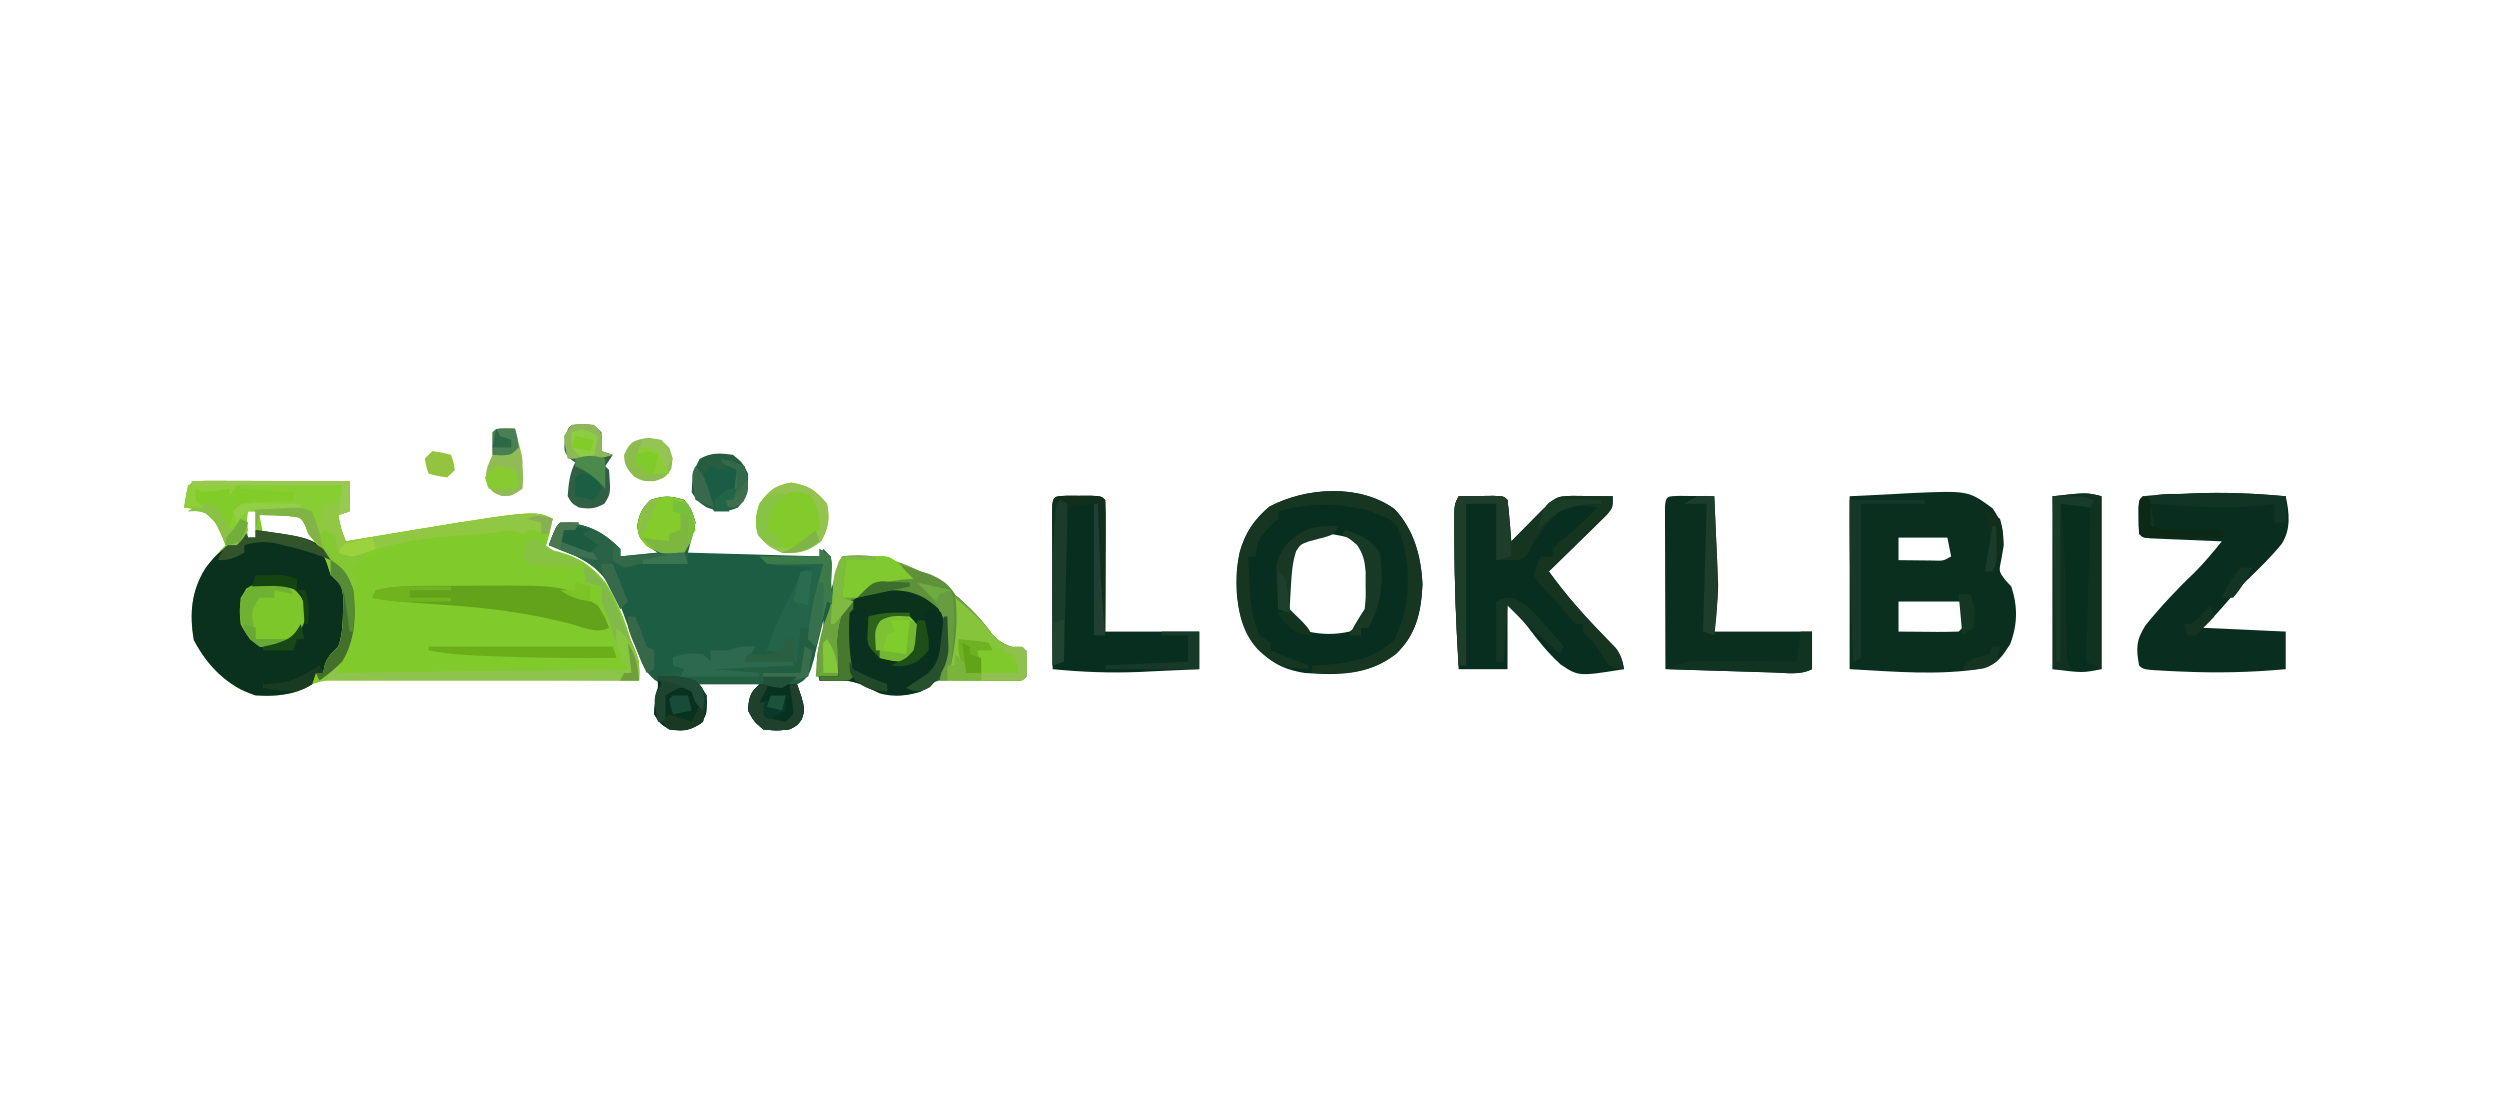 <?xml version="1.0" encoding="UTF-8"?>
<svg version="1.1" xmlns="http://www.w3.org/2000/svg" width="665" height="295">
<path d="M0 0 C1.772 0 3.544 0.006 5.316 0.016 C6.247 0.017 7.178 0.019 8.137 0.02 C11.122 0.026 14.108 0.038 17.094 0.051 C19.112 0.056 21.131 0.061 23.15 0.065 C28.11 0.076 33.071 0.093 38.031 0.114 C38.031 2.754 38.031 5.394 38.031 8.114 C37.041 8.444 36.051 8.774 35.031 9.114 C35.687 12.723 35.687 12.723 37.031 16.114 C38.107 15.933 38.107 15.933 39.206 15.749 C87.23 7.713 87.23 7.713 92.031 10.114 C91.508 12.876 90.922 15.44 90.031 18.114 C90.975 18.282 90.975 18.282 91.937 18.453 C98.27 19.913 102.109 22.118 106.207 27.18 C111.157 35.14 113.755 43.897 115.031 53.114 C113.979 53.107 112.928 53.1 111.844 53.093 C101.928 53.032 92.011 52.988 82.094 52.958 C76.996 52.942 71.898 52.921 66.8 52.887 C61.878 52.855 56.957 52.837 52.036 52.829 C50.159 52.823 48.283 52.813 46.407 52.796 C43.776 52.775 41.146 52.772 38.515 52.773 C37.742 52.762 36.968 52.751 36.172 52.74 C31.343 52.768 28.192 53.712 24.031 56.114 C18.385 57.564 13.483 57.817 8.219 55.114 C3.057 51.774 -0.566 47.798 -3.406 42.364 C-4.642 35.225 -4.068 29.17 -0.031 23.051 C1.56 20.889 3.131 19.014 5.031 17.114 C3.181 11.792 3.181 11.792 -0.793 8.137 C-2.919 7.52 -2.919 7.52 -5.969 7.114 C-4.931 0.141 -4.931 0.141 0 0 Z M10.031 8.114 C10.361 10.424 10.691 12.734 11.031 15.114 C11.691 15.114 12.351 15.114 13.031 15.114 C13.031 12.804 13.031 10.494 13.031 8.114 C12.041 8.114 11.051 8.114 10.031 8.114 Z M14.031 9.114 C14.361 10.764 14.691 12.414 15.031 14.114 C19.651 15.104 24.271 16.094 29.031 17.114 C27.369 12.905 27.369 12.905 25.031 9.114 C21.089 7.917 17.93 7.71 14.031 9.114 Z " fill="#80CA2B" transform="translate(54.969,127.886)"/>
<path d="M0 0 C2 2.562 2 2.562 3 6 C2.34 8.64 1.68 11.28 1 14 C12.55 14.33 24.1 14.66 36 15 C36.33 14.34 36.66 13.68 37 13 C39 15 39 15 39.195 17.164 C39.13 19.443 39.065 21.721 39 24 C39.99 21.03 40.98 18.06 42 15 C54.384 14.282 63.446 18.223 73 26 C76.382 29.039 79.362 32.103 82 35.812 C84.667 38.73 87.2 39.196 91 40 C91.042 42.333 91.041 44.667 91 47 C90 48 90 48 87.839 48.066 C86.906 48.042 85.973 48.017 85.012 47.992 C83.995 47.975 82.979 47.959 81.932 47.941 C79.78 47.897 77.629 47.845 75.479 47.785 C74.458 47.771 73.438 47.757 72.387 47.742 C70.982 47.709 70.982 47.709 69.55 47.675 C66.538 48.059 65.283 49.064 63 51 C56.864 52.792 52.548 51.885 47 49 C44.249 48.083 42.641 47.891 39.812 47.938 C38.554 47.958 37.296 47.979 36 48 C34.591 43.631 35.433 40.302 36.527 35.988 C37.077 34.016 37.077 34.016 37 32 C36.746 33.06 36.492 34.119 36.23 35.211 C35.883 36.599 35.536 37.987 35.188 39.375 C35.022 40.074 34.856 40.772 34.686 41.492 C33.34 46.773 33.34 46.773 30 49 C30.371 50.072 30.742 51.145 31.125 52.25 C32 56 32 56 31.25 58.375 C30 60 30 60 28 61 C24.625 61.375 24.625 61.375 21 61 C18.5 58.812 18.5 58.812 17 56 C17.159 52.577 17.563 51.437 20 49 C14.72 49 9.44 49 4 49 C4.66 49.99 5.32 50.98 6 52 C5.812 55.562 5.812 55.562 5 59 C1.509 61.327 0.108 61.503 -4 61 C-6.438 59.438 -6.438 59.438 -8 57 C-7.679 50.679 -7.679 50.679 -6 49 C-6.61 48.624 -7.219 48.248 -7.847 47.861 C-10.542 45.532 -11.233 43.567 -12.445 40.23 C-13.103 38.526 -13.103 38.526 -13.773 36.787 C-14.668 34.405 -15.546 32.017 -16.406 29.623 C-19.199 22.483 -21.605 18.559 -28.531 15.044 C-31.008 13.996 -33.494 12.979 -36 12 C-34.125 7.125 -34.125 7.125 -33 6 C-26.206 6.119 -21.832 8.156 -17 13 C-17 13.66 -17 14.32 -17 15 C-13.7 14.67 -10.4 14.34 -7 14 C-7.825 13.464 -8.65 12.928 -9.5 12.375 C-12 10 -12 10 -12.5 7 C-11.957 3.742 -11.319 2.319 -9 0 C-5.386 -1.205 -3.628 -1.134 0 0 Z " fill="#1C5D44" transform="translate(182,133)"/>
<path d="M0 0 C2.452 3.448 2.855 5.601 3 9.812 C2.794 11.029 2.587 12.246 2.375 13.5 C1.661 16.775 1.661 16.775 3.375 19.062 C3.911 19.64 4.447 20.218 5 20.812 C6.753 26.072 6.697 31.019 4.688 36.188 C2.664 39.334 1.355 41.353 -2.258 42.578 C-14.165 44.59 -25.987 43.455 -38 42.812 C-38 27.633 -38 12.453 -38 -3.188 C-31.843 -3.497 -31.843 -3.497 -25.562 -3.812 C-24.287 -3.883 -23.012 -3.953 -21.698 -4.026 C-6.444 -4.699 -6.444 -4.699 0 0 Z M-25 7.812 C-25 9.793 -25 11.773 -25 13.812 C-23.042 13.839 -21.083 13.859 -19.125 13.875 C-17.489 13.892 -17.489 13.892 -15.82 13.91 C-13.048 14.01 -13.048 14.01 -11 12.812 C-11.33 11.162 -11.66 9.512 -12 7.812 C-16.29 7.812 -20.58 7.812 -25 7.812 Z M-25 24.812 C-25 27.453 -25 30.093 -25 32.812 C-22.354 32.839 -19.708 32.859 -17.062 32.875 C-16.308 32.883 -15.553 32.892 -14.775 32.9 C-12.85 32.909 -10.925 32.865 -9 32.812 C-8.67 32.483 -8.34 32.153 -8 31.812 C-8 29.503 -8 27.192 -8 24.812 C-13.61 24.812 -19.22 24.812 -25 24.812 Z " fill="#0A2F1F" transform="translate(530,135.188)"/>
<path d="M0 0 C5.186 5.469 7.131 12.692 7.445 20.094 C7.112 27.344 5.759 33.514 0.32 38.594 C-7.035 44.247 -14.959 44.268 -23.93 43.594 C-30.178 42.573 -33.835 40.382 -37.738 35.41 C-42.316 28.432 -42.804 19.783 -41.242 11.656 C-39.797 6.43 -37.415 2.837 -33.242 -0.656 C-23.547 -5.778 -9.247 -6.738 0 0 Z M-25.93 9.594 C-29.29 14.555 -28.58 20.889 -27.93 26.594 C-26.778 30.018 -26.097 30.42 -22.93 32.594 C-19.076 33.42 -15.783 33.42 -11.93 32.594 C-8.425 30.217 -8.425 30.217 -6.93 26.594 C-6.235 21.105 -5.888 15.905 -8.195 10.785 C-10.687 7.637 -12.744 7.342 -16.574 6.68 C-20.489 6.537 -22.588 7.548 -25.93 9.594 Z " fill="#072E1F" transform="translate(370.93,135.406)"/>
<path d="M0 0 C0.33 0.66 0.66 1.32 1 2 C1.66 2 2.32 2 3 2 C3 1.34 3 0.68 3 0 C18.073 2.073 18.073 2.073 23 7 C23.667 9 24.333 11 25 13 C25.66 13.66 26.32 14.32 27 15 C27.705 21.631 28.047 28.396 24 34 C23.01 34.495 23.01 34.495 22 35 C21.67 35.99 21.34 36.98 21 38 C20.34 38 19.68 38 19 38 C18.67 38.99 18.34 39.98 18 41 C13.507 43.918 8.239 44.277 3 44 C-4.544 41.568 -9.83 36.152 -13.438 29.25 C-14.644 22.28 -14.125 16.126 -10.312 10.062 C-7.608 6.404 -4.905 4.271 -1 2 C-0.67 1.34 -0.34 0.68 0 0 Z " fill="#0A301E" transform="translate(65,141)"/>
<path d="M0 0 C1.979 -0.027 3.958 -0.046 5.938 -0.062 C7.04 -0.074 8.142 -0.086 9.277 -0.098 C12 0 12 0 13 1 C13.234 2.849 13.413 4.705 13.562 6.562 C13.646 7.574 13.73 8.586 13.816 9.629 C13.877 10.411 13.938 11.194 14 12 C14.771 11.218 15.542 10.435 16.336 9.629 C17.349 8.607 18.362 7.585 19.375 6.562 C19.883 6.046 20.391 5.53 20.914 4.998 C25.845 0.035 25.845 0.035 30.258 -0.098 C32.172 -0.08 32.172 -0.08 34.125 -0.062 C35.406 -0.053 36.688 -0.044 38.008 -0.035 C39.489 -0.018 39.489 -0.018 41 0 C41 3 41 3 39.439 4.901 C38.727 5.598 38.015 6.294 37.281 7.012 C36.131 8.148 36.131 8.148 34.957 9.307 C34.146 10.092 33.335 10.878 32.5 11.688 C31.689 12.485 30.878 13.282 30.043 14.104 C28.035 16.076 26.021 18.041 24 20 C28.427 26.169 33.284 31.639 38.584 37.062 C39.14 37.645 39.696 38.228 40.27 38.828 C40.771 39.343 41.272 39.857 41.788 40.388 C43.173 42.23 43.589 43.75 44 46 C31.909 47.933 31.909 47.933 27.176 44.789 C23.821 41.751 21 38.284 18.318 34.647 C16.703 32.628 14.828 30.828 13 29 C13 34.61 13 40.22 13 46 C8.71 46 4.42 46 0 46 C-0.649 34.77 -1.104 23.563 -1.125 12.312 C-1.13 11.315 -1.134 10.318 -1.139 9.291 C-1.137 8.366 -1.135 7.441 -1.133 6.488 C-1.132 5.669 -1.131 4.849 -1.129 4.005 C-1 2 -1 2 0 0 Z " fill="#082E1F" transform="translate(388,132)"/>
<path d="M0 0 C0.95 4.388 1.456 8.72 -1.065 12.668 C-3.944 16.213 -7.212 19.377 -10.504 22.536 C-12.477 24.467 -14.274 26.524 -16.062 28.625 C-17.981 30.86 -19.907 32.907 -22 35 C-14.74 35.33 -7.48 35.66 0 36 C0 39.3 0 42.6 0 46 C-9.371 46.873 -18.535 47.054 -27.938 46.625 C-28.915 46.582 -29.892 46.539 -30.899 46.494 C-37.867 46.133 -37.867 46.133 -39 45 C-39.838 40.473 -39.79 38.234 -37.273 34.305 C-33.144 29.21 -28.673 24.467 -23.922 19.949 C-21.438 17.43 -19.24 14.738 -17 12 C-17.631 11.975 -18.262 11.95 -18.912 11.924 C-21.754 11.808 -24.596 11.686 -27.438 11.562 C-28.431 11.523 -29.424 11.484 -30.447 11.443 C-31.392 11.401 -32.336 11.36 -33.309 11.316 C-34.183 11.28 -35.058 11.243 -35.959 11.205 C-38 11 -38 11 -39 10 C-39.098 8.503 -39.13 7.001 -39.125 5.5 C-39.128 4.685 -39.13 3.871 -39.133 3.031 C-39 1 -39 1 -38 0 C-34.662 -0.393 -31.294 -0.477 -27.938 -0.625 C-26.456 -0.693 -26.456 -0.693 -24.945 -0.761 C-16.558 -1.088 -8.355 -0.778 0 0 Z " fill="#092E1F" transform="translate(608,132)"/>
<path d="M0 0 C1.772 0 3.544 0.006 5.316 0.016 C6.247 0.017 7.178 0.019 8.137 0.02 C11.122 0.026 14.108 0.038 17.094 0.051 C19.112 0.056 21.131 0.061 23.15 0.065 C28.11 0.076 33.071 0.093 38.031 0.114 C38.031 2.754 38.031 5.394 38.031 8.114 C37.041 8.444 36.051 8.774 35.031 9.114 C35.687 12.723 35.687 12.723 37.031 16.114 C38.107 15.933 38.107 15.933 39.206 15.749 C87.23 7.713 87.23 7.713 92.031 10.114 C91.701 11.434 91.371 12.754 91.031 14.114 C89.855 13.835 89.855 13.835 88.656 13.551 C86.06 12.854 86.06 12.854 84.031 14.114 C83.041 13.784 82.051 13.454 81.031 13.114 C79.469 13.322 77.909 13.54 76.355 13.801 C73.418 14.196 70.491 14.328 67.531 14.489 C51.595 15.519 51.595 15.519 38.031 23.114 C38.526 24.104 38.526 24.104 39.031 25.114 C39.209 27.422 39.299 29.737 39.344 32.051 C39.381 33.298 39.418 34.544 39.457 35.828 C39.031 40.114 39.031 40.114 35.031 51.114 C60.441 50.784 85.851 50.454 112.031 50.114 C111.041 48.134 110.051 46.154 109.031 44.114 C108.337 41.788 107.67 39.455 107.031 37.114 C106.474 35.783 106.474 35.783 105.906 34.426 C105.031 32.114 105.031 32.114 105.031 28.114 C103.711 27.784 102.391 27.454 101.031 27.114 C100.701 25.464 100.371 23.814 100.031 22.114 C105.645 26.069 107.582 29.807 110.031 36.114 C110.478 37.128 110.926 38.143 111.386 39.188 C111.847 40.236 112.307 41.284 112.781 42.364 C113.209 43.338 113.637 44.313 114.078 45.317 C115.031 48.114 115.031 48.114 115.031 53.114 C86.651 53.114 58.271 53.114 29.031 53.114 C29.031 52.454 29.031 51.794 29.031 51.114 C29.691 51.114 30.351 51.114 31.031 51.114 C31.134 50.515 31.237 49.917 31.344 49.301 C32.13 46.798 33.166 45.9 35.031 44.114 C36.143 40.777 36.234 38.126 36.281 34.614 C36.32 32.896 36.32 32.896 36.359 31.145 C35.996 27.787 35.538 27.183 33.031 25.114 C32.722 24.165 32.412 23.216 32.094 22.239 C30.93 18.816 29.342 16.858 27.031 14.114 C26.763 13.371 26.495 12.629 26.219 11.864 C25.052 9.713 25.052 9.713 21.656 9.364 C19.119 9.189 16.574 9.114 14.031 9.114 C13.701 10.434 13.371 11.754 13.031 13.114 C13.031 11.464 13.031 9.814 13.031 8.114 C12.041 8.114 11.051 8.114 10.031 8.114 C10.371 9.227 10.371 9.227 10.719 10.364 C11.031 13.114 11.031 13.114 9.781 15.426 C8.031 17.114 8.031 17.114 5.031 17.114 C4.823 16.559 4.616 16.005 4.402 15.434 C2.666 11.067 2.666 11.067 -0.793 8.137 C-2.919 7.52 -2.919 7.52 -5.969 7.114 C-4.931 0.141 -4.931 0.141 0 0 Z " fill="#82CC2A" transform="translate(54.969,127.886)"/>
<path d="M0 0 C1.093 0.003 2.186 0.005 3.312 0.008 C4.406 0.005 5.499 0.003 6.625 0 C9.312 0.133 9.312 0.133 10.312 1.133 C10.401 3.726 10.428 6.293 10.41 8.887 C10.409 9.662 10.407 10.438 10.406 11.237 C10.4 13.723 10.388 16.209 10.375 18.695 C10.37 20.377 10.365 22.059 10.361 23.74 C10.351 27.871 10.332 32.002 10.312 36.133 C18.562 36.133 26.812 36.133 35.312 36.133 C35.312 39.433 35.312 42.733 35.312 46.133 C31.251 46.333 27.188 46.516 23.125 46.695 C21.994 46.751 20.863 46.807 19.697 46.865 C11.82 47.202 4.158 46.912 -3.688 46.133 C-3.713 39.742 -3.73 33.352 -3.742 26.962 C-3.747 24.786 -3.754 22.61 -3.763 20.434 C-3.775 17.314 -3.781 14.194 -3.785 11.074 C-3.79 10.095 -3.795 9.116 -3.801 8.107 C-3.801 7.206 -3.801 6.305 -3.801 5.377 C-3.803 4.58 -3.805 3.783 -3.808 2.961 C-3.611 -0.029 -3.013 0.149 0 0 Z " fill="#082E1F" transform="translate(283.688,131.867)"/>
<path d="M0 0 C1.653 0.017 1.653 0.017 3.34 0.035 C4.997 0.049 4.997 0.049 6.688 0.062 C7.542 0.074 8.397 0.086 9.277 0.098 C9.476 4.41 9.659 8.722 9.84 13.035 C9.896 14.248 9.952 15.46 10.01 16.709 C10.058 17.898 10.106 19.087 10.156 20.312 C10.203 21.397 10.251 22.481 10.299 23.597 C10.273 27.778 9.739 31.943 9.277 36.098 C17.857 36.098 26.437 36.098 35.277 36.098 C35.277 39.398 35.277 42.698 35.277 46.098 C32.043 47.715 28.53 47.096 24.988 46.977 C24.17 46.953 23.351 46.929 22.508 46.905 C19.889 46.828 17.271 46.744 14.652 46.66 C12.879 46.607 11.105 46.554 9.332 46.502 C4.98 46.373 0.629 46.237 -3.723 46.098 C-3.748 39.707 -3.765 33.317 -3.778 26.927 C-3.783 24.751 -3.789 22.575 -3.798 20.399 C-3.81 17.279 -3.816 14.159 -3.82 11.039 C-3.825 10.06 -3.831 9.081 -3.836 8.072 C-3.836 7.171 -3.836 6.27 -3.836 5.342 C-3.838 4.545 -3.841 3.748 -3.843 2.926 C-3.645 -0.086 -3.038 0.109 0 0 Z " fill="#0A2F1F" transform="translate(446.723,131.902)"/>
<path d="M0 0 C3.521 2.542 5.497 4.407 6.391 8.746 C6.552 15.28 5.704 19.642 1.156 24.539 C-2.993 26.723 -7.689 27.508 -12.254 26.211 C-13.944 25.479 -15.585 24.639 -17.219 23.789 C-19.97 22.872 -21.578 22.68 -24.406 22.727 C-25.664 22.747 -26.922 22.768 -28.219 22.789 C-28.219 22.459 -28.219 22.129 -28.219 21.789 C-26.569 21.789 -24.919 21.789 -23.219 21.789 C-23.242 20.92 -23.265 20.051 -23.289 19.156 C-23.316 17.428 -23.316 17.428 -23.344 15.664 C-23.367 14.527 -23.39 13.39 -23.414 12.219 C-23.213 8.692 -22.587 6.037 -21.219 2.789 C-15.065 -2.134 -7.067 -3.857 0 0 Z " fill="#0A311F" transform="translate(246.219,158.211)"/>
<path d="M0 0 C12.12 0.173 22.053 6.688 30.5 14.938 C32.436 16.941 34.001 18.841 35.625 21.125 C38.292 24.042 40.825 24.509 44.625 25.312 C44.667 27.645 44.666 29.98 44.625 32.312 C43.625 33.312 43.625 33.312 41.492 33.426 C40.117 33.418 40.117 33.418 38.715 33.41 C37.725 33.407 36.736 33.404 35.717 33.4 C34.676 33.392 33.635 33.384 32.562 33.375 C31.518 33.37 30.473 33.366 29.396 33.361 C26.806 33.349 24.215 33.333 21.625 33.312 C21.783 32.547 21.941 31.782 22.104 30.994 C23.156 25.583 24.393 19.103 21.309 14.234 C17.475 10.701 13.899 9.223 8.625 9.312 C2.036 10.648 2.036 10.648 -3.375 14.312 C-3.835 16.242 -3.835 16.242 -4.008 18.445 C-4.092 19.251 -4.175 20.057 -4.262 20.887 C-4.34 21.728 -4.419 22.57 -4.5 23.438 C-4.586 24.287 -4.673 25.136 -4.762 26.012 C-4.974 28.111 -5.176 30.212 -5.375 32.312 C-7.355 32.312 -9.335 32.312 -11.375 32.312 C-11.054 26.286 -10.512 21.061 -8.137 15.5 C-6.812 11.696 -6.372 7.729 -5.805 3.754 C-5.101 -0.244 -3.779 0.113 0 0 Z " fill="#6CA33F" transform="translate(228.375,147.688)"/>
<path d="M0 0 C0 15.18 0 30.36 0 46 C-5 47 -5 47 -13 46 C-13 30.82 -13 15.64 -13 0 C-4 -1 -4 -1 0 0 Z " fill="#082E1E" transform="translate(559,132)"/>
<path d="M0 0 C0.66 0 1.32 0 2 0 C3.351 2.845 4.216 5.002 3.535 8.145 C1.506 13.747 1.506 13.747 -1 15 C-0.629 16.073 -0.258 17.145 0.125 18.25 C1 22 1 22 0.25 24.375 C-1 26 -1 26 -3 27 C-6.375 27.375 -6.375 27.375 -10 27 C-12.5 24.812 -12.5 24.812 -14 22 C-13.841 18.577 -13.437 17.437 -11 15 C-16.28 15 -21.56 15 -27 15 C-26.01 16.485 -26.01 16.485 -25 18 C-25.188 21.562 -25.188 21.562 -26 25 C-29.491 27.327 -30.892 27.503 -35 27 C-37.438 25.438 -37.438 25.438 -39 23 C-38.75 19.438 -38.75 19.438 -38 16 C-38 15.01 -38 14.02 -38 13 C-35.69 12.34 -33.38 11.68 -31 11 C-31.99 10.67 -32.98 10.34 -34 10 C-34 9.34 -34 8.68 -34 8 C-31.237 6.619 -29.053 6.809 -26 7 C-25.34 7.66 -24.68 8.32 -24 9 C-24 8.01 -24 7.02 -24 6 C-22.546 6.031 -22.546 6.031 -21.062 6.062 C-18.125 6.356 -18.125 6.356 -17 5 C-15.334 4.959 -13.666 4.957 -12 5 C-12.99 6.485 -12.99 6.485 -14 8 C-9.71 8.33 -5.42 8.66 -1 9 C-0.67 6.03 -0.34 3.06 0 0 Z " fill="#235D42" transform="translate(213,167)"/>
<path d="M0 0 C1.979 -0.027 3.958 -0.046 5.938 -0.062 C7.04 -0.074 8.142 -0.086 9.277 -0.098 C12 0 12 0 13 1 C13.234 2.849 13.413 4.705 13.562 6.562 C13.646 7.574 13.73 8.586 13.816 9.629 C13.877 10.411 13.938 11.194 14 12 C14.771 11.218 15.542 10.435 16.336 9.629 C17.349 8.607 18.362 7.585 19.375 6.562 C19.883 6.046 20.391 5.53 20.914 4.998 C25.845 0.035 25.845 0.035 30.258 -0.098 C32.172 -0.08 32.172 -0.08 34.125 -0.062 C35.406 -0.053 36.688 -0.044 38.008 -0.035 C39.489 -0.018 39.489 -0.018 41 0 C41 3 41 3 39.439 4.901 C38.727 5.598 38.015 6.294 37.281 7.012 C36.131 8.148 36.131 8.148 34.957 9.307 C34.146 10.092 33.335 10.878 32.5 11.688 C31.689 12.485 30.878 13.282 30.043 14.104 C28.035 16.076 26.021 18.041 24 20 C28.427 26.169 33.284 31.639 38.584 37.062 C39.14 37.645 39.696 38.228 40.27 38.828 C40.771 39.343 41.272 39.857 41.788 40.388 C43.173 42.23 43.589 43.75 44 46 C42.25 45.875 42.25 45.875 40 45 C38.599 43.047 37.267 41.043 36 39 C35.422 38.422 34.845 37.845 34.25 37.25 C33.837 36.837 33.425 36.425 33 36 C33 35.34 33 34.68 33 34 C32.34 34 31.68 34 31 34 C29.722 32.525 28.448 31.045 27.23 29.52 C25.989 27.933 25.989 27.933 24.375 26.375 C22.628 24.628 21.214 23.172 20 21 C20.812 18.25 20.812 18.25 22 16 C22.99 16 23.98 16 25 16 C25 15.34 25 14.68 25 14 C26.609 12.414 26.609 12.414 28.75 10.625 C31.624 8.184 34.385 5.724 37 3 C33.835 2.407 31.152 2.274 28 3 C24.169 6.092 21.077 9.808 18.902 14.234 C18 16 18 16 16 17 C14.02 17 12.04 17 10 17 C10 12.05 10 7.1 10 2 C7.36 2 4.72 2 2 2 C2 16.19 2 30.38 2 45 C1.34 45 0.68 45 0 45 C-0.667 34.123 -1.104 23.274 -1.125 12.375 C-1.13 11.374 -1.134 10.373 -1.139 9.342 C-1.137 8.412 -1.135 7.482 -1.133 6.523 C-1.132 5.698 -1.131 4.872 -1.129 4.021 C-1 2 -1 2 0 0 Z " fill="#153521" transform="translate(388,132)"/>
<path d="M0 0 C2 2.688 2 2.688 3 6 C2.188 9.062 2.188 9.062 1 12 C0.954 13.666 0.947 15.334 1 17 C0.108 16.988 -0.784 16.977 -1.703 16.965 C-2.874 16.956 -4.044 16.947 -5.25 16.938 C-6.41 16.926 -7.57 16.914 -8.766 16.902 C-11.434 16.983 -13.454 17.352 -16 18 C-18.25 17.062 -18.25 17.062 -20 16 C-19.67 16.33 -19.34 16.66 -19 17 C-18.286 18.677 -17.603 20.366 -16.938 22.062 C-16.575 22.982 -16.213 23.901 -15.84 24.848 C-15.424 25.913 -15.424 25.913 -15 27 C-15.66 27.66 -16.32 28.32 -17 29 C-17.257 28.336 -17.513 27.672 -17.777 26.988 C-20.836 19.934 -23.938 16.924 -31 14 C-32.011 13.567 -33.021 13.134 -34.062 12.688 C-34.702 12.461 -35.341 12.234 -36 12 C-34.125 7.125 -34.125 7.125 -33 6 C-26.206 6.119 -21.832 8.156 -17 13 C-17 13.66 -17 14.32 -17 15 C-13.7 14.67 -10.4 14.34 -7 14 C-7.825 13.464 -8.65 12.928 -9.5 12.375 C-12 10 -12 10 -12.5 7 C-11.957 3.742 -11.319 2.319 -9 0 C-5.386 -1.205 -3.628 -1.134 0 0 Z " fill="#296245" transform="translate(182,133)"/>
<path d="M0 0 C5.186 5.469 7.131 12.692 7.445 20.094 C7.112 27.344 5.759 33.514 0.32 38.594 C-6.622 43.949 -13.495 43.868 -21.93 43.594 C-21.93 42.934 -21.93 42.274 -21.93 41.594 C-21.24 41.568 -20.55 41.542 -19.84 41.516 C-12.478 41.071 -5.483 40.033 0.008 34.719 C4.226 26.282 4.491 16.349 1.82 7.344 C0.939 4.739 0.503 3.853 -1.879 2.426 C-2.556 2.151 -3.232 1.877 -3.93 1.594 C-5.198 1.068 -5.198 1.068 -6.492 0.531 C-14.957 -1.777 -22.476 -1.625 -30.93 0.594 C-30.93 1.254 -30.93 1.914 -30.93 2.594 C-31.734 3.357 -32.538 4.12 -33.367 4.906 C-36.003 7.67 -36.612 8.882 -36.93 12.594 C-37.59 12.594 -38.25 12.594 -38.93 12.594 C-38.815 14.97 -38.688 17.344 -38.555 19.719 C-38.508 20.716 -38.508 20.716 -38.461 21.734 C-38.211 25.987 -37.637 29.679 -35.93 33.594 C-34.94 34.254 -33.95 34.914 -32.93 35.594 C-32.93 36.254 -32.93 36.914 -32.93 37.594 C-32.208 37.883 -31.486 38.171 -30.742 38.469 C-28.138 39.51 -25.534 40.552 -22.93 41.594 C-22.93 41.924 -22.93 42.254 -22.93 42.594 C-28.891 42.385 -32.141 41.43 -36.457 37.242 C-41.777 31.287 -41.93 24.286 -41.93 16.594 C-41.245 9.386 -38.902 4.082 -33.242 -0.656 C-23.547 -5.778 -9.247 -6.738 0 0 Z " fill="#163622" transform="translate(370.93,135.406)"/>
<path d="M0 0 C2.938 2.562 2.938 2.562 5 5 C4.01 5.495 4.01 5.495 3 6 C3.058 6.675 3.116 7.351 3.176 8.047 C3.545 15.346 3.545 15.346 0.812 18.625 C-2.241 20.118 -3.668 20.583 -7 20 C-11.667 17.667 -11.667 17.667 -13 15 C-13.03 12.724 -12.934 10.466 -12.84 8.191 C-12.841 5.705 -12.841 5.705 -15 3 C-15 3.66 -15 4.32 -15 5 C-15.99 5.33 -16.98 5.66 -18 6 C-18.142 13.055 -18.142 13.055 -17.438 20.062 C-17.293 21.032 -17.149 22.001 -17 23 C-18 24 -18 24 -19.848 24.098 C-21.898 24.065 -23.949 24.033 -26 24 C-26 23.67 -26 23.34 -26 23 C-24.35 23 -22.7 23 -21 23 C-21.023 22.131 -21.046 21.262 -21.07 20.367 C-21.097 18.639 -21.097 18.639 -21.125 16.875 C-21.148 15.738 -21.171 14.601 -21.195 13.43 C-20.994 9.903 -20.368 7.247 -19 4 C-13.464 -0.429 -6.806 -1.891 0 0 Z " fill="#0B331C" transform="translate(244,157)"/>
<path d="M0 0 C1.113 -0.005 1.113 -0.005 2.249 -0.01 C3.815 -0.015 5.381 -0.017 6.947 -0.017 C9.308 -0.02 11.668 -0.038 14.029 -0.057 C36.047 -0.139 36.047 -0.139 45.145 5.168 C47.082 8.355 47.082 8.355 48.145 11.168 C44.976 12.752 42.036 11.253 38.77 10.355 C27.571 7.296 16.401 5.879 4.832 5.105 C-8.725 4.168 -8.725 4.168 -14.855 3.168 C-14.525 2.508 -14.195 1.848 -13.855 1.168 C-9.269 0.072 -4.691 0.007 0 0 Z " fill="#63A21B" transform="translate(113.855,155.832)"/>
<path d="M0 0 C0 15.18 0 30.36 0 46 C-1.32 45.34 -2.64 44.68 -4 44 C-3.67 30.47 -3.34 16.94 -3 3 C-5.64 2.67 -8.28 2.34 -11 2 C-10.845 3.31 -10.691 4.619 -10.531 5.969 C-9.707 14.195 -9.642 22.467 -9.448 30.727 C-9.396 32.87 -9.339 35.013 -9.281 37.156 C-9.251 38.423 -9.221 39.689 -9.189 40.994 C-9.201 43.923 -9.201 43.923 -8 46 C-9.65 46 -11.3 46 -13 46 C-13 30.82 -13 15.64 -13 0 C-4 -1 -4 -1 0 0 Z " fill="#123221" transform="translate(559,132)"/>
<path d="M0 0 C3.518 2.859 6.801 5.585 9.5 9.25 C12.635 12.699 14.519 13.121 19 14 C19.042 16.333 19.041 18.667 19 21 C18 22 18 22 16.051 22.114 C15.218 22.108 14.385 22.103 13.527 22.098 C12.628 22.094 11.729 22.091 10.803 22.088 C9.857 22.08 8.912 22.071 7.938 22.062 C6.988 22.058 6.039 22.053 5.061 22.049 C2.707 22.037 0.354 22.021 -2 22 C-1.861 18.708 -1.713 15.416 -1.562 12.125 C-1.504 10.719 -1.504 10.719 -1.443 9.285 C-1.401 8.389 -1.36 7.493 -1.316 6.57 C-1.28 5.743 -1.243 4.915 -1.205 4.063 C-1 2 -1 2 0 0 Z " fill="#86C53B" transform="translate(254,159)"/>
<path d="M0 0 C4.818 0.845 6.34 1.931 9.562 5.625 C10.298 9.746 9.995 11.797 8.062 15.5 C4.709 18.35 1.92 18.928 -2.438 18.625 C-5.404 17.4 -6.886 16.352 -8.812 13.812 C-9.712 10.664 -9.396 8.755 -8.438 5.625 C-5.804 2.063 -4.388 0.798 0 0 Z " fill="#82CB2B" transform="translate(210.438,128.375)"/>
<path d="M0 0 C1.093 0.003 2.186 0.005 3.312 0.008 C4.406 0.005 5.499 0.003 6.625 0 C9.312 0.133 9.312 0.133 10.312 1.133 C10.401 3.799 10.428 6.439 10.41 9.105 C10.409 9.903 10.407 10.701 10.406 11.523 C10.4 14.08 10.388 16.638 10.375 19.195 C10.37 20.925 10.365 22.655 10.361 24.385 C10.35 28.634 10.333 32.883 10.312 37.133 C9.322 37.133 8.332 37.133 7.312 37.133 C7.312 25.583 7.312 14.033 7.312 2.133 C5.003 2.463 2.692 2.793 0.312 3.133 C-0.018 16.663 -0.347 30.193 -0.688 44.133 C-2.172 44.628 -2.172 44.628 -3.688 45.133 C-3.713 38.885 -3.73 32.637 -3.742 26.389 C-3.747 24.262 -3.754 22.134 -3.763 20.007 C-3.775 16.957 -3.781 13.906 -3.785 10.855 C-3.79 9.898 -3.795 8.941 -3.801 7.955 C-3.801 7.074 -3.801 6.193 -3.801 5.285 C-3.803 4.506 -3.805 3.727 -3.808 2.923 C-3.609 -0.038 -2.982 0.147 0 0 Z " fill="#112F1B" transform="translate(283.688,131.867)"/>
<path d="M0 0 C5.614 3.955 7.551 7.693 10 14 C10.447 15.014 10.895 16.029 11.355 17.074 C11.816 18.122 12.276 19.17 12.75 20.25 C13.178 21.225 13.606 22.199 14.047 23.203 C15 26 15 26 15 31 C-12.39 31 -39.78 31 -68 31 C-67.67 29.68 -67.34 28.36 -67 27 C-66.34 26.67 -65.68 26.34 -65 26 C-65 26.99 -65 27.98 -65 29 C-39.59 28.67 -14.18 28.34 12 28 C11.01 26.02 10.02 24.04 9 22 C8.306 19.675 7.639 17.341 7 15 C6.629 14.113 6.258 13.226 5.875 12.312 C5 10 5 10 5 6 C3.68 5.67 2.36 5.34 1 5 C0.505 2.525 0.505 2.525 0 0 Z " fill="#8EC34E" transform="translate(155,150)"/>
<path d="M0 0 C13.86 0 27.72 0 42 0 C42 2.64 42 5.28 42 8 C41.01 8.33 40.02 8.66 39 9 C39.656 12.61 39.656 12.61 41 16 C42.076 15.819 42.076 15.819 43.175 15.635 C91.199 7.599 91.199 7.599 96 10 C95.67 11.32 95.34 12.64 95 14 C93.824 13.722 93.824 13.722 92.625 13.438 C90.029 12.74 90.029 12.74 88 14 C87.01 13.67 86.02 13.34 85 13 C83.438 13.208 81.878 13.427 80.324 13.688 C77.387 14.082 74.46 14.214 71.5 14.375 C62.763 14.963 54.03 16.319 45.703 19.102 C43 20 43 20 40.75 19.938 C38.19 18.566 37.932 16.664 37 14 C36.34 13.67 35.68 13.34 35 13 C34.67 13.99 34.34 14.98 34 16 C33.34 15.01 32.68 14.02 32 13 C32.835 10.496 33.794 8.332 35 6 C36.65 6 38.3 6 40 6 C40 4.35 40 2.7 40 1 C26.8 1 13.6 1 0 1 C0 0.67 0 0.34 0 0 Z " fill="#90C743" transform="translate(51,128)"/>
<path d="M0 0 C0.99 0.66 1.98 1.32 3 2 C3.258 4.023 3.258 4.023 3.125 6.375 C2.969 9.493 3.109 11.998 4 15 C3.34 14.67 2.68 14.34 2 14 C1.01 17.96 0.02 21.92 -1 26 C-1.66 25.34 -2.32 24.68 -3 24 C-3 23.01 -3 22.02 -3 21 C-3.66 21 -4.32 21 -5 21 C-5.33 23.97 -5.66 26.94 -6 30 C-6.33 30 -6.66 30 -7 30 C-7 28.02 -7 26.04 -7 24 C-7.99 24.99 -8.98 25.98 -10 27 C-9.34 27.33 -8.68 27.66 -8 28 C-9.98 27.67 -11.96 27.34 -14 27 C-12.669 22.698 -11.001 18.812 -8.938 14.812 C-7.423 11.869 -6.047 9.142 -5 6 C-2.938 5.312 -2.938 5.312 -1 5 C-1.915 4.951 -2.83 4.902 -3.773 4.852 C-4.962 4.777 -6.15 4.702 -7.375 4.625 C-8.558 4.555 -9.742 4.486 -10.961 4.414 C-14 4 -14 4 -16 2 C-10.72 2 -5.44 2 0 2 C0 1.34 0 0.68 0 0 Z " fill="#23644A" transform="translate(218,146)"/>
<path d="M0 0 C3.408 2.414 4.753 3.839 5.625 7.938 C4.757 12.191 3.223 14.119 0 17 C-3.562 17.625 -3.562 17.625 -7 17 C-9.365 15.133 -10.66 13.679 -12 11 C-12.352 7.201 -12.527 4.856 -10.5 1.562 C-7.028 -0.608 -3.921 -0.893 0 0 Z " fill="#7DC72B" transform="translate(76,155)"/>
<path d="M0 0 C3.062 0.188 3.062 0.188 5.062 2.188 C5.188 4.812 5.188 4.812 5.062 7.188 C6.053 7.518 7.043 7.848 8.062 8.188 C7.072 9.672 7.072 9.672 6.062 11.188 C6.393 11.518 6.723 11.848 7.062 12.188 C7.525 18.433 7.525 18.433 5.875 21.125 C3.402 22.575 1.884 22.611 -0.938 22.188 C-2.812 21.125 -2.812 21.125 -3.938 19.188 C-3.706 15.883 -3.427 13.166 -1.938 10.188 C-2.453 9.816 -2.969 9.445 -3.5 9.062 C-4.938 7.188 -4.938 7.188 -4.688 4.062 C-3.689 0.235 -3.689 0.235 0 0 Z " fill="#315F43" transform="translate(154.938,112.812)"/>
<path d="M0 0 C2.5 2.062 2.5 2.062 4 5 C4 8.838 3.814 11.035 1.312 14 C-1.911 15.394 -3.672 15.04 -7 14 C-9.438 12.375 -9.438 12.375 -11 10 C-10.939 6.53 -10.627 4.081 -8.875 1.062 C-5.777 -0.693 -3.472 -0.487 0 0 Z " fill="#265D41" transform="translate(195,121)"/>
<path d="M0 0 C2 2.688 2 2.688 3 6 C2.316 8.964 1.351 11.297 0 14 C-4.002 14.314 -6.383 14.341 -9.938 12.375 C-12 10 -12 10 -12.5 7 C-11.957 3.742 -11.319 2.319 -9 0 C-5.386 -1.205 -3.628 -1.134 0 0 Z " fill="#83CC2B" transform="translate(182,133)"/>
<path d="M0 0 C2.271 -0.027 4.542 -0.046 6.812 -0.062 C8.077 -0.074 9.342 -0.086 10.645 -0.098 C14 0 14 0 17 1 C18.188 4.062 18.188 4.062 19 7 C20.32 7 21.64 7 23 7 C23.33 8.65 23.66 10.3 24 12 C24.763 12 25.526 12 26.312 12 C28.208 12 30.104 12 32 12 C30.35 13.65 28.7 15.3 27 17 C27.33 17.33 27.66 17.66 28 18 C28.525 26 28.978 33.839 25 41 C23.103 42.96 21.239 44.408 19 46 C18.67 45.34 18.34 44.68 18 44 C18.66 44 19.32 44 20 44 C20.103 43.402 20.206 42.804 20.312 42.188 C21.099 39.685 22.135 38.787 24 37 C25.112 33.663 25.203 31.012 25.25 27.5 C25.276 26.355 25.302 25.211 25.328 24.031 C24.965 20.673 24.507 20.069 22 18 C21.536 16.577 21.536 16.577 21.062 15.125 C19.899 11.702 18.311 9.745 16 7 C15.732 6.258 15.464 5.515 15.188 4.75 C14.021 2.6 14.021 2.6 10.625 2.25 C8.088 2.075 5.543 2 3 2 C2.67 3.32 2.34 4.64 2 6 C2 4.35 2 2.7 2 1 C1.34 0.67 0.68 0.34 0 0 Z " fill="#84C833" transform="translate(66,135)"/>
<path d="M0 0 C8.91 0 17.82 0 27 0 C27 1.65 27 3.3 27 5 C25.35 5 23.7 5 22 5 C21.67 6.65 21.34 8.3 21 10 C20.34 9.67 19.68 9.34 19 9 C19 8.34 19 7.68 19 7 C13.39 7 7.78 7 2 7 C1.67 9.31 1.34 11.62 1 14 C0.34 14.66 -0.32 15.32 -1 16 C-1.99 16 -2.98 16 -4 16 C-4.219 15.434 -4.438 14.868 -4.664 14.285 C-5.639 12.029 -6.592 10.018 -8 8 C-11.121 6.865 -11.121 6.865 -14 7 C-11.875 5.71 -10.447 5 -7.938 5 C-4.952 6.541 -4.276 9.002 -3 12 C-2.876 11.402 -2.752 10.804 -2.625 10.188 C-2 8 -2 8 0 5 C3.258 4.488 3.258 4.488 7.125 4.312 C8.406 4.247 9.688 4.181 11.008 4.113 C11.995 4.076 12.983 4.039 14 4 C14 3.34 14 2.68 14 2 C7.07 1.505 7.07 1.505 0 1 C0 0.67 0 0.34 0 0 Z " fill="#86CE31" transform="translate(64,129)"/>
<path d="M0 0 C1.979 -0.027 3.958 -0.046 5.938 -0.062 C7.04 -0.074 8.142 -0.086 9.277 -0.098 C12 0 12 0 13 1 C13.237 3.526 13.422 6.031 13.562 8.562 C13.606 9.273 13.649 9.984 13.693 10.717 C13.8 12.478 13.9 14.239 14 16 C12.68 16.33 11.36 16.66 10 17 C10 12.05 10 7.1 10 2 C7.36 2 4.72 2 2 2 C2 16.19 2 30.38 2 45 C1.34 45 0.68 45 0 45 C-0.667 34.123 -1.104 23.274 -1.125 12.375 C-1.13 11.374 -1.134 10.373 -1.139 9.342 C-1.137 8.412 -1.135 7.482 -1.133 6.523 C-1.132 5.698 -1.131 4.872 -1.129 4.021 C-1 2 -1 2 0 0 Z " fill="#1E3D2A" transform="translate(388,132)"/>
<path d="M0 0 C3.642 -0.214 6.433 -0.21 9.875 1.062 C12 3 12 3 13.062 6.438 C13 10 13 10 11.438 12.438 C8.305 14.445 6.659 14.61 3 14 C0.562 12.438 0.562 12.438 -1 10 C-0.75 6.438 -0.75 6.438 0 3 C0 2.01 0 1.02 0 0 Z " fill="#083120" transform="translate(175,180)"/>
<path d="M0 0 C0.905 0.023 1.81 0.046 2.742 0.07 C4.107 0.097 4.107 0.097 5.5 0.125 C6.199 0.148 6.897 0.171 7.617 0.195 C9.819 6.556 9.819 6.556 8.867 9.57 C7.617 11.195 7.617 11.195 5.617 12.195 C2.242 12.57 2.242 12.57 -1.383 12.195 C-3.883 10.008 -3.883 10.008 -5.383 7.195 C-5.197 3.196 -4.407 0.361 0 0 Z " fill="#093928" transform="translate(204.383,181.805)"/>
<path d="M0 0 C1.207 0.031 1.207 0.031 2.438 0.062 C2.774 1.353 3.106 2.645 3.438 3.938 C3.623 4.657 3.809 5.376 4 6.117 C4.438 8.062 4.438 8.062 4.438 10.062 C4.499 11.053 4.561 12.043 4.625 13.062 C4.563 14.053 4.501 15.043 4.438 16.062 C1.438 18.062 1.438 18.062 -1.125 18 C-3.562 17.062 -3.562 17.062 -5 14.812 C-5.69 11.441 -4.925 10.166 -3.562 7.062 C-3.524 5.063 -3.517 3.062 -3.562 1.062 C-2.562 0.062 -2.562 0.062 0 0 Z " fill="#90BC56" transform="translate(134.562,113.938)"/>
<path d="M0 0 C2.459 0.523 4.641 1.16 7 2 C7.826 2.264 8.653 2.529 9.504 2.801 C12.613 4.217 14.071 5.141 16 8 C17.127 15.465 15.932 23.746 14 31 C13.34 31 12.68 31 12 31 C12.155 30.297 12.309 29.595 12.469 28.871 C14.144 20.123 14.144 20.123 11.684 11.922 C7.84 8.379 4.282 7 -1 7 C-4.051 7.503 -7.019 8.182 -10 9 C-6.778 5.133 -3.851 4.119 1 3 C0.67 2.01 0.34 1.02 0 0 Z " fill="#5E9139" transform="translate(238,150)"/>
<path d="M0 0 C6.6 0 13.2 0 20 0 C20 0.33 20 0.66 20 1 C14.39 1 8.78 1 3 1 C3 14.53 3 28.06 3 42 C2.01 42.495 2.01 42.495 1 43 C0.219 28.646 -0.098 14.376 0 0 Z " fill="#163729" transform="translate(492,133)"/>
<path d="M0 0 C4.818 0.845 6.34 1.931 9.562 5.625 C10.298 9.746 9.995 11.797 8.062 15.5 C4.709 18.35 1.92 18.928 -2.438 18.625 C-5.404 17.4 -6.886 16.352 -8.812 13.812 C-9.712 10.664 -9.396 8.755 -8.438 5.625 C-5.804 2.063 -4.388 0.798 0 0 Z M-5.438 5.625 C-6.333 9.224 -6.333 9.224 -6.438 12.625 C-5.447 13.12 -5.447 13.12 -4.438 13.625 C-4.438 14.285 -4.438 14.945 -4.438 15.625 C-3.777 15.625 -3.118 15.625 -2.438 15.625 C-2.438 16.285 -2.438 16.945 -2.438 17.625 C1.934 17.125 4.604 15.932 7.562 12.625 C7.562 9.028 7.284 6.69 5.25 3.688 C1.253 1.171 -2.194 2.908 -5.438 5.625 Z " fill="#95C350" transform="translate(210.438,128.375)"/>
<path d="M0 0 C1.207 0.031 1.207 0.031 2.438 0.062 C1.448 1.548 1.448 1.548 0.438 3.062 C4.397 3.393 8.357 3.723 12.438 4.062 C12.438 4.393 12.438 4.723 12.438 5.062 C2.042 5.558 2.042 5.558 -8.562 6.062 C-4.603 6.393 -0.642 6.723 3.438 7.062 C3.438 7.393 3.438 7.723 3.438 8.062 C-3.493 8.062 -10.422 8.062 -17.562 8.062 C-17.233 7.402 -16.902 6.742 -16.562 6.062 C-17.552 5.732 -18.543 5.402 -19.562 5.062 C-19.562 4.402 -19.562 3.743 -19.562 3.062 C-16.8 1.681 -14.615 1.872 -11.562 2.062 C-10.902 2.723 -10.242 3.382 -9.562 4.062 C-9.562 3.072 -9.562 2.083 -9.562 1.062 C-8.108 1.093 -8.108 1.093 -6.625 1.125 C-3.227 1.056 -3.217 0.078 0 0 Z " fill="#2C694E" transform="translate(198.562,171.938)"/>
<path d="M0 0 C16.17 0 32.34 0 49 0 C49.495 1.485 49.495 1.485 50 3 C39.03 3.109 28.088 3.006 17.125 2.562 C16.11 2.523 15.095 2.484 14.049 2.444 C9.291 2.236 4.682 1.944 0 1 C0 0.67 0 0.34 0 0 Z " fill="#6AAF1A" transform="translate(114,172)"/>
<path d="M0 0 C2 2 2 2 2.312 5.438 C2 9 2 9 0.938 11 C-2.192 12.615 -4.682 11.799 -8 11 C-9.399 8.201 -9.253 6.095 -9 3 C-6.787 -0.689 -4.022 -0.428 0 0 Z " fill="#7FCC2A" transform="translate(242,164)"/>
<path d="M0 0 C0.66 0.33 1.32 0.66 2 1 C1.67 14.86 1.34 28.72 1 43 C-0.485 43.495 -0.485 43.495 -2 44 C-2.19 18.678 -2.19 18.678 -1.562 7.938 C-1.523 7.237 -1.484 6.536 -1.444 5.815 C-1.132 1.132 -1.132 1.132 0 0 Z " fill="#1C3C2B" transform="translate(282,133)"/>
<path d="M0 0 C0.433 0.516 0.866 1.031 1.312 1.562 C1.972 2.223 2.632 2.882 3.312 3.562 C2.442 3.601 2.442 3.601 1.555 3.641 C-4.031 4.046 -7.066 5.231 -11.688 8.562 C-13.008 8.562 -14.328 8.562 -15.688 8.562 C-15.357 5.263 -15.027 1.962 -14.688 -1.438 C-3.662 -3.119 -3.662 -3.119 0 0 Z " fill="#80C92F" transform="translate(239.688,150.438)"/>
<path d="M0 0 C3.5 0.562 3.5 0.562 5.562 2.75 C6.5 5.562 6.5 5.562 6.062 8.312 C4.5 10.562 4.5 10.562 1.625 11.562 C-1.5 11.562 -1.5 11.562 -3.812 10.375 C-5.715 8.331 -6.415 7.358 -6.5 4.562 C-4.907 0.979 -3.909 0.628 0 0 Z " fill="#8DBC4E" transform="translate(172.5,116.438)"/>
<path d="M0 0 C0 2.31 0 4.62 0 7 C-0.99 7 -1.98 7 -3 7 C-3 5.35 -3 3.7 -3 2 C-3.539 2.084 -4.078 2.168 -4.633 2.254 C-15.065 3.546 -25.544 2.61 -36 2 C-35.67 3.98 -35.34 5.96 -35 8 C-35.99 8.495 -35.99 8.495 -37 9 C-37.098 2.848 -37.098 2.848 -37 1 C-34.818 -1.182 -29.97 -0.477 -26.938 -0.625 C-26.044 -0.67 -25.15 -0.715 -24.229 -0.761 C-16.085 -1.109 -8.115 -0.737 0 0 Z " fill="#123424" transform="translate(608,132)"/>
<path d="M0 0 C5.928 0.409 9.154 1.308 14 5 C14.66 5.33 15.32 5.66 16 6 C16 6.99 16 7.98 16 9 C11.38 9 6.76 9 2 9 C0.117 5.233 -0.221 3.97 0 0 Z " fill="#80C92D" transform="translate(255,170)"/>
<path d="M0 0 C5.614 3.955 7.551 7.693 10 14 C10.447 15.014 10.895 16.029 11.355 17.074 C11.816 18.122 12.276 19.17 12.75 20.25 C13.178 21.225 13.606 22.199 14.047 23.203 C15.002 26.005 15.193 28.067 15 31 C13.35 31 11.7 31 10 31 C10 30.34 10 29.68 10 29 C8.68 28.67 7.36 28.34 6 28 C7.98 28 9.96 28 12 28 C11.546 27.154 11.092 26.309 10.625 25.438 C8.995 21.989 8.002 18.673 7 15 C6.629 14.113 6.258 13.226 5.875 12.312 C5 10 5 10 5 6 C3.68 5.67 2.36 5.34 1 5 C0.67 3.35 0.34 1.7 0 0 Z " fill="#81BA4A" transform="translate(155,150)"/>
<path d="M0 0 C0.99 0.66 1.98 1.32 3 2 C3.258 4.023 3.258 4.023 3.125 6.375 C2.969 9.493 3.109 11.998 4 15 C3.34 14.67 2.68 14.34 2 14 C1.01 17.96 0.02 21.92 -1 26 C-1.66 25.34 -2.32 24.68 -3 24 C-2.619 17.148 -0.752 10.612 1 4 C-0.06 4.023 -1.119 4.046 -2.211 4.07 C-3.599 4.089 -4.987 4.107 -6.375 4.125 C-7.423 4.15 -7.423 4.15 -8.492 4.176 C-10.329 4.193 -12.166 4.103 -14 4 C-14.66 3.34 -15.32 2.68 -16 2 C-10.72 2 -5.44 2 0 2 C0 1.34 0 0.68 0 0 Z " fill="#3C7A49" transform="translate(218,146)"/>
<path d="M0 0 C3.864 1.328 5.967 3.985 8.551 7.004 C9.053 7.572 9.555 8.14 10.072 8.725 C11.305 10.121 12.523 11.53 13.738 12.941 C13.408 13.601 13.078 14.261 12.738 14.941 C11.154 13.526 9.571 12.109 7.988 10.691 C7.107 9.902 6.225 9.114 5.316 8.301 C3.067 6.242 0.895 4.098 -1.262 1.941 C-1.592 6.891 -1.922 11.841 -2.262 16.941 C-2.922 16.941 -3.582 16.941 -4.262 16.941 C-4.262 11.661 -4.262 6.381 -4.262 0.941 C-2.262 -0.059 -2.262 -0.059 0 0 Z " fill="#163625" transform="translate(402.262,159.059)"/>
<path d="M0 0 C0.199 4.291 0.382 8.583 0.562 12.875 C0.619 14.079 0.675 15.283 0.732 16.523 C1.015 23.456 0.952 30.122 0 37 C-0.99 36.67 -1.98 36.34 -3 36 C-2.67 24.78 -2.34 13.56 -2 2 C-3.98 2 -5.96 2 -8 2 C-4.772 -0.152 -3.716 -0.201 0 0 Z " fill="#1E3D2C" transform="translate(456,132)"/>
<path d="M0 0 C3.852 1.284 6.769 2.562 9 6 C10.185 13.165 9.538 19.661 6 26 C5.34 26 4.68 26 4 26 C4 26.66 4 27.32 4 28 C3.01 28 2.02 28 1 28 C2.204 25.506 3.454 23.319 5 21 C5.319 17.934 5.319 17.934 5.25 14.562 C5.255 13.429 5.26 12.296 5.266 11.129 C5.011 8.126 4.636 6.488 3 4 C0.967 2.266 0.967 2.266 -1 1 C-0.67 0.67 -0.34 0.34 0 0 Z " fill="#193927" transform="translate(358,141)"/>
<path d="M0 0 C3 -0.312 3 -0.312 6 0 C8 2 8 2 8.125 4.625 C8.084 5.409 8.043 6.192 8 7 C8.99 7.33 9.98 7.66 11 8 C8.118 8.961 6.301 9.106 3.312 9.062 C2.1 9.049 2.1 9.049 0.863 9.035 C-0.059 9.018 -0.059 9.018 -1 9 C-1.625 6.188 -1.625 6.188 -2 3 C-1.34 2.01 -0.68 1.02 0 0 Z " fill="#8DB758" transform="translate(152,113)"/>
<path d="M0 0 C0.66 0.99 1.32 1.98 2 3 C0.35 2.67 -1.3 2.34 -3 2 C-3 2.66 -3 3.32 -3 4 C-4.32 4 -5.64 4 -7 4 C-9.166 7.249 -9.213 7.599 -8.625 11.188 C-8.419 12.446 -8.213 13.704 -8 15 C-5.03 15 -2.06 15 1 15 C0.67 15.66 0.34 16.32 0 17 C-6.379 17.491 -6.379 17.491 -9.375 15.125 C-12.27 11.339 -12.411 8.768 -12 4 C-8.942 -0.969 -5.328 -0.602 0 0 Z " fill="#6FB133" transform="translate(76,155)"/>
<path d="M0 0 C-1 2 -1 2 -2.996 2.711 C-4.62 3.153 -6.245 3.59 -7.871 4.023 C-10.078 4.832 -10.078 4.832 -11.246 6.648 C-12.274 9.855 -12.438 12.892 -12.625 16.25 C-12.7 17.513 -12.775 18.777 -12.852 20.078 C-12.901 21.042 -12.95 22.007 -13 23 C-13.99 22.67 -14.98 22.34 -16 22 C-16.86 9.289 -16.86 9.289 -13.812 4.812 C-9.344 0.344 -6.227 -0.29 0 0 Z " fill="#183825" transform="translate(356,140)"/>
<path d="M0 0 C0.99 0.33 1.98 0.66 3 1 C3.66 0.67 4.32 0.34 5 0 C5.66 0.33 6.32 0.66 7 1 C7 3.31 7 5.62 7 8 C6.01 8.33 5.02 8.66 4 9 C4.33 9.99 4.66 10.98 5 12 C3.68 12 2.36 12 1 12 C-1.066 9.418 -1.93 7.603 -2.312 4.312 C-2 2 -2 2 0 0 Z " fill="#1A5D44" transform="translate(189,124)"/>
<path d="M0 0 C0.99 0 1.98 0 3 0 C3 3.3 3 6.6 3 10 C-0.183 11.591 -3.587 11 -7.07 10.879 C-7.867 10.855 -8.663 10.832 -9.483 10.807 C-12.031 10.731 -14.578 10.647 -17.125 10.562 C-18.85 10.509 -20.576 10.457 -22.301 10.404 C-26.534 10.275 -30.767 10.139 -35 10 C-31.358 7.702 -28.292 7.769 -24.047 7.805 C-23.387 7.808 -22.726 7.81 -22.046 7.813 C-19.947 7.824 -17.849 7.85 -15.75 7.875 C-14.323 7.885 -12.896 7.894 -11.469 7.902 C-7.979 7.924 -4.49 7.959 -1 8 C-0.67 5.36 -0.34 2.72 0 0 Z " fill="#103322" transform="translate(479,168)"/>
<path d="M0 0 C1.32 0.33 2.64 0.66 4 1 C5.605 5.223 6.338 7.155 4.625 11.438 C4.089 12.283 3.553 13.129 3 14 C-3.4 14.492 -3.4 14.492 -6.438 12 C-6.953 11.34 -7.469 10.68 -8 10 C-5.69 10.33 -3.38 10.66 -1 11 C-1 10.34 -1 9.68 -1 9 C-0.01 8.67 0.98 8.34 2 8 C2 6.35 2 4.7 2 3 C1.34 3 0.68 3 0 3 C0 2.01 0 1.02 0 0 Z " fill="#7DB740" transform="translate(179,133)"/>
<path d="M0 0 C0.33 0.66 0.66 1.32 1 2 C1.66 2 2.32 2 3 2 C3 1.34 3 0.68 3 0 C16.149 1.809 16.149 1.809 21 5 C21.99 6.485 21.99 6.485 23 8 C22.309 7.705 21.618 7.41 20.906 7.105 C17.798 5.923 14.734 5.087 11.5 4.312 C10.397 4.041 9.293 3.769 8.156 3.488 C5.048 3.007 3.004 3.165 0 4 C0 4.66 0 5.32 0 6 C-2.647 7.461 -3.894 8 -7 8 C-5.744 4.231 -4.34 3.92 -1 2 C-0.67 1.34 -0.34 0.68 0 0 Z " fill="#31542B" transform="translate(65,141)"/>
<path d="M0 0 C0.66 0 1.32 0 2 0 C1.707 2.051 1.414 4.102 1.121 6.152 C1.081 6.762 1.041 7.372 1 8 C2.06 9.283 2.06 9.283 4.5 9.125 C6.94 9.283 6.94 9.283 8 8 C8.071 6.648 8.084 5.292 8.062 3.938 C8.042 2.638 8.021 1.339 8 0 C8.66 0 9.32 0 10 0 C12.202 6.361 12.202 6.361 11.25 9.375 C10 11 10 11 8 12 C4.625 12.375 4.625 12.375 1 12 C-1.5 9.812 -1.5 9.812 -3 7 C-2.841 3.577 -2.437 2.437 0 0 Z " fill="#1E402C" transform="translate(202,182)"/>
<path d="M0 0 C2.062 0.438 2.062 0.438 4 1 C4.561 12.869 4.561 12.869 1 17 C0.67 17 0.34 17 0 17 C-0.772 11.598 -1.192 6.459 -1 1 C-0.67 0.67 -0.34 0.34 0 0 Z " fill="#09301E" transform="translate(247,162)"/>
<path d="M0 0 C3.691 2.461 4.467 3.839 6 8 C6.753 14.575 6.556 21.242 3 27 C1.11 28.972 -0.757 30.405 -3 32 C-3.33 31.34 -3.66 30.68 -4 30 C-3.34 30 -2.68 30 -2 30 C-1.897 29.402 -1.794 28.804 -1.688 28.188 C-0.901 25.685 0.135 24.787 2 23 C3.112 19.663 3.203 17.012 3.25 13.5 C3.276 12.355 3.302 11.211 3.328 10.031 C2.959 6.62 2.421 6.191 0 4 C0 2.68 0 1.36 0 0 Z " fill="#43702B" transform="translate(88,149)"/>
<path d="M0 0 C8 0 8 0 11 1 C10.67 1.66 10.34 2.32 10 3 C7.36 2.67 4.72 2.34 2 2 C2 15.86 2 29.72 2 44 C1.67 44 1.34 44 1 44 C0.67 29.48 0.34 14.96 0 0 Z " fill="#193B2A" transform="translate(546,132)"/>
<path d="M0 0 C3.3 0 6.6 0 10 0 C10 3.3 10 6.6 10 10 C1.75 10 -6.5 10 -15 10 C-15 9.67 -15 9.34 -15 9 C-7.74 8.67 -0.48 8.34 7 8 C7 5.69 7 3.38 7 1 C4.69 1 2.38 1 0 1 C0 0.67 0 0.34 0 0 Z " fill="#173927" transform="translate(309,168)"/>
<path d="M0 0 C13.86 0 27.72 0 42 0 C42 2.64 42 5.28 42 8 C41.01 8.33 40.02 8.66 39 9 C39.33 6.36 39.66 3.72 40 1 C26.8 1 13.6 1 0 1 C0 0.67 0 0.34 0 0 Z " fill="#98CA52" transform="translate(51,128)"/>
<path d="M0 0 C4.455 0.99 4.455 0.99 9 2 C10.051 6.203 9.933 9.745 9.625 14 C9.581 14.712 9.537 15.423 9.492 16.156 C9.266 19.531 8.996 22.758 8 26 C7.34 26 6.68 26 6 26 C6.16 25.299 6.32 24.598 6.484 23.875 C7.023 20.871 7.203 18.05 7.25 15 C7.276 13.989 7.302 12.979 7.328 11.938 C6.739 6.66 3.777 3.517 0 0 Z " fill="#689C40" transform="translate(244,155)"/>
<path d="M0 0 C3.696 -0.217 6.458 -0.208 9.938 1.125 C12 3 12 3 12.312 6.188 C12.158 7.58 12.158 7.58 12 9 C10 7 10 7 9 4 C6.108 2.667 6.108 2.667 3.812 3.938 C3.214 4.288 2.616 4.639 2 5 C2 7.31 2 9.62 2 12 C1.34 12 0.68 12 0 12 C-1.25 5.375 -1.25 5.375 1 2 C0.67 1.34 0.34 0.68 0 0 Z " fill="#1E432F" transform="translate(175,180)"/>
<path d="M0 0 C3 2 3 2 6 4 C7.988 4.702 9.987 5.374 12 6 C12 6.66 12 7.32 12 8 C9.875 7.859 7.75 7.712 5.625 7.562 C4.442 7.481 3.258 7.4 2.039 7.316 C-1 7 -1 7 -3 6 C-2.625 3.562 -2.625 3.562 -2 1 C-1.34 0.67 -0.68 0.34 0 0 Z " fill="#88C243" transform="translate(142,143)"/>
<path d="M0 0 C0 0.99 0 1.98 0 3 C-0.33 3.33 -0.66 3.66 -1 4 C-1.306 8.704 -1.183 13.407 -0.438 18.062 C-0.293 19.032 -0.149 20.001 0 21 C-1 22 -1 22 -2.848 22.098 C-4.898 22.065 -6.949 22.033 -9 22 C-9 21.67 -9 21.34 -9 21 C-7.35 21 -5.7 21 -4 21 C-4.023 20.131 -4.046 19.262 -4.07 18.367 C-4.097 16.639 -4.097 16.639 -4.125 14.875 C-4.148 13.738 -4.171 12.601 -4.195 11.43 C-3.936 6.868 -3.285 3.285 0 0 Z " fill="#46782D" transform="translate(227,159)"/>
<path d="M0 0 C2.97 0 5.94 0 9 0 C9 0.33 9 0.66 9 1 C6.36 1 3.72 1 1 1 C0.67 4.3 0.34 7.6 0 11 C0.99 11.33 1.98 11.66 3 12 C1.358 14.021 -0.309 16.02 -2 18 C-2.33 18 -2.66 18 -3 18 C-2.886 15.749 -2.758 13.5 -2.625 11.25 C-2.555 9.997 -2.486 8.744 -2.414 7.453 C-2 4 -2 4 0 0 Z " fill="#7FBA42" transform="translate(224,148)"/>
<path d="M0 0 C0.33 0 0.66 0 1 0 C1.025 0.669 1.05 1.339 1.076 2.029 C1.193 5.123 1.315 8.218 1.438 11.312 C1.477 12.365 1.516 13.418 1.557 14.502 C1.831 21.361 2.307 28.171 3 35 C2.01 35 1.02 35 0 35 C0 23.45 0 11.9 0 0 Z " fill="#204033" transform="translate(291,134)"/>
<path d="M0 0 C6.152 0.586 6.152 0.586 8 1 C8.33 1.66 8.66 2.32 9 3 C7.68 3 6.36 3 5 3 C5.33 4.98 5.66 6.96 6 9 C4.68 9 3.36 9 2 9 C0.142 5.865 -0.201 3.625 0 0 Z " fill="#6EB122" transform="translate(255,170)"/>
<path d="M0 0 C0.66 0.33 1.32 0.66 2 1 C2 3.31 2 5.62 2 8 C5.763 9.254 9.272 9.107 13.188 9.062 C13.937 9.058 14.687 9.053 15.459 9.049 C17.306 9.037 19.153 9.019 21 9 C21.33 9.66 21.66 10.32 22 11 C18.354 11.029 14.708 11.047 11.062 11.062 C9.501 11.075 9.501 11.075 7.908 11.088 C6.919 11.091 5.929 11.094 4.91 11.098 C3.994 11.103 3.077 11.108 2.133 11.114 C0 11 0 11 -1 10 C-1.098 8.503 -1.13 7.001 -1.125 5.5 C-1.128 4.685 -1.13 3.871 -1.133 3.031 C-1 1 -1 1 0 0 Z " fill="#0C2915" transform="translate(570,132)"/>
<path d="M0 0 C2.797 2.011 3.151 4.182 4 7.438 C1.69 7.438 -0.62 7.438 -3 7.438 C-3 6.777 -3 6.117 -3 5.438 C-3.66 5.438 -4.32 5.438 -5 5.438 C-4.625 3 -4.625 3 -4 0.438 C-2 -0.562 -2 -0.562 0 0 Z " fill="#8CCD35" transform="translate(174,118.562)"/>
<path d="M0 0 C1.207 0.031 1.207 0.031 2.438 0.062 C2.107 0.723 1.778 1.383 1.438 2.062 C0.448 2.062 -0.542 2.062 -1.562 2.062 C-1.562 2.723 -1.562 3.382 -1.562 4.062 C-0.714 4.461 -0.714 4.461 0.152 4.867 C0.886 5.22 1.619 5.574 2.375 5.938 C3.106 6.286 3.837 6.634 4.59 6.992 C6.438 8.062 6.438 8.062 7.438 10.062 C2.591 9.471 -1.17 8.083 -5.562 6.062 C-3.261 0.08 -3.261 0.08 0 0 Z " fill="#3B7053" transform="translate(151.562,138.938)"/>
<path d="M0 0 C1.868 0.014 1.868 0.014 3.773 0.027 C5.185 0.045 5.185 0.045 6.625 0.062 C6.625 0.393 6.625 0.723 6.625 1.062 C2.995 1.062 -0.635 1.062 -4.375 1.062 C-4.375 1.722 -4.375 2.382 -4.375 3.062 C-0.745 3.062 2.885 3.062 6.625 3.062 C6.625 3.393 6.625 3.723 6.625 4.062 C-8.156 4.247 -8.156 4.247 -14.375 3.062 C-14.045 2.402 -13.715 1.742 -13.375 1.062 C-8.909 -0.004 -4.575 -0.043 0 0 Z " fill="#70B31F" transform="translate(113.375,155.938)"/>
<path d="M0 0 C3.08 2.772 4.83 5.003 6 9 C6.125 11.812 6.125 11.812 6 14 C4.35 14 2.7 14 1 14 C1 13.34 1 12.68 1 12 C-0.32 11.67 -1.64 11.34 -3 11 C-1.02 11 0.96 11 3 11 C2.505 10.113 2.01 9.226 1.5 8.312 C0.056 5.124 -0.302 3.418 0 0 Z " fill="#87C83E" transform="translate(164,167)"/>
<path d="M0 0 C2.985 1.541 3.662 4.002 4.938 7 C6.258 6.01 7.577 5.02 8.938 4 C9.268 4.99 9.598 5.98 9.938 7 C8.688 9.188 8.688 9.188 6.938 11 C5.947 11 4.957 11 3.938 11 C3.718 10.434 3.499 9.868 3.273 9.285 C2.298 7.029 1.345 5.018 -0.062 3 C-3.184 1.865 -3.184 1.865 -6.062 2 C-3.937 0.71 -2.509 0 0 0 Z " fill="#8AC246" transform="translate(56.062,134)"/>
<path d="M0 0 C1.666 -0.043 3.334 -0.041 5 0 C6 1 6 1 6.125 4.5 C6 8 6 8 5 9 C3.147 9.072 1.292 9.084 -0.562 9.062 C-1.574 9.053 -2.586 9.044 -3.629 9.035 C-4.411 9.024 -5.194 9.012 -6 9 C-6 8.34 -6 7.68 -6 7 C-2.7 7 0.6 7 4 7 C3.67 5.35 3.34 3.7 3 2 C2.01 1.67 1.02 1.34 0 1 C0 0.67 0 0.34 0 0 Z " fill="#8FC050" transform="translate(267,172)"/>
<path d="M0 0 C0.99 0.495 0.99 0.495 2 1 C2 1.66 2 2.32 2 3 C10.415 2.505 10.415 2.505 19 2 C19.33 2.99 19.66 3.98 20 5 C19.108 4.988 18.216 4.977 17.297 4.965 C16.126 4.956 14.956 4.947 13.75 4.938 C12.59 4.926 11.43 4.914 10.234 4.902 C7.132 4.866 7.132 4.866 4.766 5.629 C4.183 5.751 3.6 5.874 3 6 C2.01 5.34 1.02 4.68 0 4 C0 2.68 0 1.36 0 0 Z " fill="#326948" transform="translate(163,145)"/>
<path d="M0 0 C2.271 -0.027 4.542 -0.046 6.812 -0.062 C8.077 -0.074 9.342 -0.086 10.645 -0.098 C14 0 14 0 17 1 C18.305 4.262 19.211 7.58 20 11 C16.152 7.408 16.152 7.408 15.188 4.812 C14.037 2.596 14.037 2.596 10.625 2.25 C8.088 2.075 5.543 2 3 2 C2.67 3.32 2.34 4.64 2 6 C2 4.35 2 2.7 2 1 C1.34 0.67 0.68 0.34 0 0 Z " fill="#82B347" transform="translate(66,135)"/>
<path d="M0 0 C0.866 0.34 0.866 0.34 1.75 0.688 C1.131 0.873 0.512 1.059 -0.125 1.25 C-3.306 3.402 -3.445 6.063 -4.25 9.688 C-3.26 10.018 -2.27 10.348 -1.25 10.688 C-1.58 11.348 -1.91 12.008 -2.25 12.688 C-1.59 12.688 -0.93 12.688 -0.25 12.688 C-0.25 13.348 -0.25 14.008 -0.25 14.688 C-3.002 13.818 -4.816 13.24 -6.625 10.938 C-7.493 7.814 -7.172 5.783 -6.25 2.688 C-4.083 0.371 -3.188 -0.443 0 0 Z " fill="#88C443" transform="translate(208.25,131.312)"/>
<path d="M0 0 C2.625 0.375 2.625 0.375 5 1 C5.625 2.875 5.625 2.875 6 5 C5.34 5.66 4.68 6.32 4 7 C1.375 6.625 1.375 6.625 -1 6 C-1.625 4.125 -1.625 4.125 -2 2 C-1.34 1.34 -0.68 0.68 0 0 Z " fill="#93C33F" transform="translate(115,120)"/>
<path d="M0 0 C1.207 0.031 1.207 0.031 2.438 0.062 C3.062 2.438 3.062 2.438 3.438 5.062 C1.438 7.062 1.438 7.062 -1.188 7.188 C-1.971 7.146 -2.755 7.105 -3.562 7.062 C-3.605 5.063 -3.603 3.062 -3.562 1.062 C-2.562 0.062 -2.562 0.062 0 0 Z " fill="#4A7F55" transform="translate(134.562,113.938)"/>
<path d="M0 0 C0.598 0.351 1.196 0.701 1.812 1.062 C1.482 2.712 1.153 4.362 0.812 6.062 C-0.177 6.393 -1.167 6.723 -2.188 7.062 C-3.688 5.812 -3.688 5.812 -5.188 4.062 C-5.188 2.743 -5.188 1.423 -5.188 0.062 C-2.188 -0.938 -2.188 -0.938 0 0 Z " fill="#8DCD44" transform="translate(157.188,114.938)"/>
<path d="M0 0 C0.33 0 0.66 0 1 0 C1.082 1.895 1.139 3.791 1.188 5.688 C1.222 6.743 1.257 7.799 1.293 8.887 C0.879 13.281 -0.807 15.845 -3.938 18.875 C-6 20 -6 20 -8.25 19.688 C-8.828 19.461 -9.405 19.234 -10 19 C-8.137 17.758 -6.269 16.522 -4.395 15.297 C-1.318 12.346 -1.148 10.435 -0.688 6.25 C-0.547 5.08 -0.406 3.909 -0.262 2.703 C-0.175 1.811 -0.089 0.919 0 0 Z " fill="#28502D" transform="translate(251,164)"/>
<path d="M0 0 C1.938 0.562 1.938 0.562 4 2 C5.688 7.738 4.597 10.91 2 16 C1.34 16 0.68 16 0 16 C0.247 15.258 0.247 15.258 0.5 14.5 C1.451 9.743 1.547 4.64 0 0 Z " fill="#132F1C" transform="translate(528,136)"/>
<path d="M0 0 C1.207 0.031 1.207 0.031 2.438 0.062 C3.062 1.875 3.062 1.875 3.438 4.062 C2.447 5.548 2.447 5.548 1.438 7.062 C-0.212 6.732 -1.863 6.402 -3.562 6.062 C-3.605 4.396 -3.603 2.729 -3.562 1.062 C-2.562 0.062 -2.562 0.062 0 0 Z " fill="#1A5F44" transform="translate(156.562,125.938)"/>
<path d="M0 0 C1.258 -0.021 2.516 -0.041 3.812 -0.062 C4.52 -0.074 5.228 -0.086 5.957 -0.098 C8 0 8 0 11 1 C11 1.99 11 2.98 11 4 C11.66 4 12.32 4 13 4 C14.478 6.957 14.06 9.742 14 13 C13.67 13 13.34 13 13 13 C12.87 10.982 12.74 8.964 12.609 6.945 C12.169 4.855 12.169 4.855 10.25 3.75 C7.769 2.923 5.857 2.798 3.25 2.875 C2.051 2.902 2.051 2.902 0.828 2.93 C-0.077 2.964 -0.077 2.964 -1 3 C-0.67 2.01 -0.34 1.02 0 0 Z " fill="#154312" transform="translate(68,153)"/>
<path d="M0 0 C0.66 0.33 1.32 0.66 2 1 C2.358 7.326 2.358 7.326 0.938 10 C-2.133 11.585 -4.722 10.68 -8 10 C-8 9.34 -8 8.68 -8 8 C-5.69 8.33 -3.38 8.66 -1 9 C-0.67 6.03 -0.34 3.06 0 0 Z " fill="#72B631" transform="translate(242,165)"/>
<path d="M0 0 C1.98 0.66 3.96 1.32 6 2 C7.34 8.336 7.34 8.336 5.75 11.438 C4 13 4 13 1 13 C1 12.34 1 11.68 1 11 C1.66 10.67 2.32 10.34 3 10 C3.407 7.678 3.744 5.343 4 3 C2.68 2.34 1.36 1.68 0 1 C0 0.67 0 0.34 0 0 Z " fill="#3E6E4C" transform="translate(192,122)"/>
<path d="M0 0 C2.688 0.312 2.688 0.312 5 1 C5.562 2.938 5.562 2.938 6 5 C5 6 5 6 1.438 6.062 C0.303 6.042 -0.831 6.021 -2 6 C-2.33 5.01 -2.66 4.02 -3 3 C-1.812 1.438 -1.812 1.438 0 0 Z " fill="#88CB30" transform="translate(132,124)"/>
<path d="M0 0 C1.207 0.031 1.207 0.031 2.438 0.062 C3.414 6.117 3.414 6.117 3.438 8.062 C2.777 8.723 2.118 9.383 1.438 10.062 C-0.688 9.688 -0.688 9.688 -2.562 9.062 C-1.242 8.402 0.077 7.742 1.438 7.062 C1.438 5.742 1.438 4.423 1.438 3.062 C-0.873 3.723 -3.183 4.383 -5.562 5.062 C-3.15 0.077 -3.15 0.077 0 0 Z " fill="#073220" transform="translate(207.562,181.938)"/>
<path d="M0 0 C0.66 0 1.32 0 2 0 C3.075 2.652 4.095 5.284 5 8 C5.66 8.33 6.32 8.66 7 9 C7 10.65 7 12.3 7 14 C6.01 14.495 6.01 14.495 5 15 C4.16 13.065 3.328 11.127 2.5 9.188 C2.036 8.109 1.572 7.03 1.094 5.918 C0 3 0 3 0 0 Z " fill="#376749" transform="translate(167,164)"/>
<path d="M0 0 C0.33 0 0.66 0 1 0 C1.221 6.098 1.012 11.216 -1 17 C-1.66 16.34 -2.32 15.68 -3 15 C-2.643 9.74 -1.568 5.019 0 0 Z " fill="#36704C" transform="translate(218,155)"/>
<path d="M0 0 C0.33 0 0.66 0 1 0 C0.688 3.375 0.688 3.375 0 7 C-3.452 9.302 -4.947 9.345 -9 9 C-9.66 8.34 -10.32 7.68 -11 7 C-10.34 6.34 -9.68 5.68 -9 5 C-7.02 5.66 -5.04 6.32 -3 7 C-1.794 4.668 -0.835 2.504 0 0 Z " fill="#193923" transform="translate(187,185)"/>
<path d="M0 0 C0.33 0.66 0.66 1.32 1 2 C0.34 2 -0.32 2 -1 2 C-1.33 2.99 -1.66 3.98 -2 5 C-5.044 7.088 -7.162 7.153 -10.75 6.625 C-11.549 6.514 -12.348 6.403 -13.172 6.289 C-13.775 6.194 -14.378 6.098 -15 6 C-15 5.67 -15 5.34 -15 5 C-13.824 4.918 -12.649 4.835 -11.438 4.75 C-6.845 4.202 -3.858 2.491 0 0 Z " fill="#193B21" transform="translate(85,177)"/>
<path d="M0 0 C1.5 1.375 1.5 1.375 3 3 C3 3.66 3 4.32 3 5 C4.32 5 5.64 5 7 5 C7 5.66 7 6.32 7 7 C4.03 7 1.06 7 -2 7 C-2 5.68 -2 4.36 -2 3 C-1.34 3 -0.68 3 0 3 C0 2.01 0 1.02 0 0 Z " fill="#7AB439" transform="translate(254,174)"/>
<path d="M0 0 C0 3.63 0 7.26 0 11 C-0.99 11.33 -1.98 11.66 -3 12 C-3 8.37 -3 4.74 -3 1 C-1 0 -1 0 0 0 Z " fill="#22432F" transform="translate(283,165)"/>
<path d="M0 0 C0 0.33 0 0.66 0 1 C-2.64 1.33 -5.28 1.66 -8 2 C-8 5.3 -8 8.6 -8 12 C-11 9 -11 9 -11.293 6.957 C-11.195 4.971 -11.098 2.986 -11 1 C-7.326 -0.176 -3.831 -0.074 0 0 Z " fill="#2F631D" transform="translate(242,163)"/>
<path d="M0 0 C-0.99 0.495 -0.99 0.495 -2 1 C-0.68 1.99 0.64 2.98 2 4 C1.34 4.66 0.68 5.32 0 6 C-2.64 5.01 -5.28 4.02 -8 3 C-7.67 2.01 -7.34 1.02 -7 0 C-3.867 -1.044 -3.01 -0.934 0 0 Z " fill="#1D5B41" transform="translate(157,141)"/>
<path d="M0 0 C4.29 0 8.58 0 13 0 C12.01 1.485 12.01 1.485 11 3 C11 2.34 11 1.68 11 1 C9.329 1.278 9.329 1.278 7.625 1.562 C4 2 4 2 2 1 C2 1.99 2 2.98 2 4 C2.66 4.66 3.32 5.32 4 6 C2.35 6 0.7 6 -1 6 C-0.67 4.02 -0.34 2.04 0 0 Z " fill="#8FCF39" transform="translate(50,129)"/>
<path d="M0 0 C0 2.64 0 5.28 0 8 C-0.866 7.072 -0.866 7.072 -1.75 6.125 C-3.802 4.187 -5.434 3.1 -8 2 C-8 1.34 -8 0.68 -8 0 C-4.947 -0.981 -3.053 -0.981 0 0 Z " fill="#4B8A4A" transform="translate(161,122)"/>
<path d="M0 0 C0.66 0 1.32 0 2 0 C2 1.98 2 3.96 2 6 C-2.29 6 -6.58 6 -11 6 C-10.67 5.34 -10.34 4.68 -10 4 C-9.072 4.021 -8.144 4.041 -7.188 4.062 C-3.977 4.158 -3.977 4.158 -1 3 C-0.67 2.01 -0.34 1.02 0 0 Z " fill="#2A5F3F" transform="translate(209,170)"/>
<path d="M0 0 C0.66 0 1.32 0 2 0 C3.124 5.186 3.124 5.186 3 8 C0.495 10.947 -0.953 11.907 -4.812 12.25 C-5.534 12.168 -6.256 12.085 -7 12 C-6.381 11.711 -5.763 11.422 -5.125 11.125 C-2.867 10.063 -2.867 10.063 -1 8 C-0.542 6.028 -0.542 6.028 -0.375 3.875 C-0.189 1.957 -0.189 1.957 0 0 Z " fill="#1E4F18" transform="translate(244,165)"/>
<path d="M0 0 C1.775 0.035 1.775 0.035 3.586 0.07 C5.369 0.097 5.369 0.097 7.188 0.125 C8.103 0.148 9.018 0.171 9.961 0.195 C9.961 0.525 9.961 0.855 9.961 1.195 C9.32 1.198 8.68 1.2 8.02 1.203 C1.158 1.51 -2.387 3.158 -7.039 8.195 C-4.636 0.298 -4.636 0.298 0 0 Z " fill="#193D27" transform="translate(416.039,132.805)"/>
<path d="M0 0 C3.691 2.461 4.467 3.839 6 8 C6.243 11.682 6.177 15.316 6 19 C5.67 19 5.34 19 5 19 C4.89 18.169 4.781 17.337 4.668 16.48 C4.509 15.394 4.351 14.307 4.188 13.188 C3.961 11.569 3.961 11.569 3.73 9.918 C2.952 6.807 2.222 6.124 0 4 C0 2.68 0 1.36 0 0 Z " fill="#568C36" transform="translate(88,149)"/>
<path d="M0 0 C0.99 0 1.98 0 3 0 C4.522 3.043 4.239 5.654 4 9 C3.01 9.66 2.02 10.32 1 11 C0.67 7.37 0.34 3.74 0 0 Z " fill="#153623" transform="translate(521,158)"/>
<path d="M0 0 C2.484 2.484 2.98 4.669 4 8 C4.33 8.99 4.66 9.98 5 11 C2.525 10.01 2.525 10.01 0 9 C-1.125 2.25 -1.125 2.25 0 0 Z " fill="#39694C" transform="translate(185,124)"/>
<path d="M0 0 C0.66 0.33 1.32 0.66 2 1 C1.67 3.31 1.34 5.62 1 8 C-2.095 9.032 -3.526 8.975 -6.688 8.562 C-7.496 8.461 -8.304 8.359 -9.137 8.254 C-9.752 8.17 -10.366 8.086 -11 8 C-11 7.67 -11 7.34 -11 7 C-7.7 7 -4.4 7 -1 7 C-0.67 4.69 -0.34 2.38 0 0 Z " fill="#386D4E" transform="translate(214,172)"/>
<path d="M0 0 C0 0.33 0 0.66 0 1 C-1.65 1 -3.3 1 -5 1 C-4.67 1.99 -4.34 2.98 -4 4 C-4.99 4.495 -4.99 4.495 -6 5 C-6.652 7.025 -6.652 7.025 -7 9 C-7.66 9 -8.32 9 -9 9 C-9.36 3.6 -9.36 3.6 -7.875 1.125 C-5.22 -0.468 -3.032 -0.202 0 0 Z " fill="#7DC135" transform="translate(242,164)"/>
<path d="M0 0 C0.99 0 1.98 0 3 0 C2.67 2.97 2.34 5.94 2 9 C0.68 8.67 -0.64 8.34 -2 8 C-1.34 5.36 -0.68 2.72 0 0 Z " fill="#296C4F" transform="translate(213,152)"/>
<path d="M0 0 C3.696 -0.217 6.458 -0.208 9.938 1.125 C12 3 12 3 12.312 6.188 C12.158 7.58 12.158 7.58 12 9 C10 7 10 7 9 4 C5.812 1.875 3.735 1.498 0 1 C0 0.67 0 0.34 0 0 Z " fill="#204C37" transform="translate(175,180)"/>
<path d="M0 0 C2.125 3.188 2.502 5.265 3 9 C1.68 9 0.36 9 -1 9 C-1.098 2.848 -1.098 2.848 -1 1 C-0.67 0.67 -0.34 0.34 0 0 Z " fill="#82C838" transform="translate(220,170)"/>
<path d="M0 0 C0.33 0.66 0.66 1.32 1 2 C3.869 3.64 6.924 4.804 10 6 C10 6.66 10 7.32 10 8 C6.469 7.679 4.442 7.349 1.625 5.125 C0 3 0 3 0 0 Z " fill="#204829" transform="translate(226,176)"/>
<path d="M0 0 C0.99 0.33 1.98 0.66 3 1 C3 1.99 3 2.98 3 4 C5.97 4 8.94 4 12 4 C11.67 4.66 11.34 5.32 11 6 C4.636 6.49 4.636 6.49 1.562 4.125 C0 2 0 2 0 0 Z " fill="#68A834" transform="translate(65,166)"/>
<path d="M0 0 C4.875 4.75 4.875 4.75 6 7 C2.326 6.694 1.219 6.242 -1.312 3.438 C-1.869 2.633 -2.426 1.829 -3 1 C-2.01 0.67 -1.02 0.34 0 0 Z " fill="#12341F" transform="translate(343,162)"/>
<path d="M0 0 C0.99 0 1.98 0 3 0 C4.32 3.3 5.64 6.6 7 10 C6.34 10.66 5.68 11.32 5 12 C4.162 10.378 3.33 8.752 2.5 7.125 C2.036 6.22 1.572 5.315 1.094 4.383 C0 2 0 2 0 0 Z " fill="#366A4B" transform="translate(160,150)"/>
<path d="M0 0 C0.99 0 1.98 0 3 0 C1.63 2.95 0.174 5.565 -2 8 C-2.99 8 -3.98 8 -5 8 C-3.63 5.05 -2.174 2.435 0 0 Z " fill="#153524" transform="translate(596,151)"/>
<path d="M0 0 C1.477 0.013 2.953 0.037 4.43 0.07 C5.184 0.079 5.938 0.088 6.715 0.098 C8.578 0.121 10.442 0.157 12.305 0.195 C12.305 0.525 12.305 0.855 12.305 1.195 C11.329 1.233 10.353 1.27 9.348 1.309 C7.439 1.407 7.439 1.407 5.492 1.508 C3.595 1.595 3.595 1.595 1.66 1.684 C-1.661 1.907 -1.661 1.907 -3.645 3.738 C-3.991 4.219 -4.338 4.7 -4.695 5.195 C-5.025 4.205 -5.355 3.215 -5.695 2.195 C-3.695 0.195 -3.695 0.195 0 0 Z " fill="#92CE46" transform="translate(67.695,133.805)"/>
<path d="M0 0 C1.32 0 2.64 0 4 0 C4.33 1.32 4.66 2.64 5 4 C3.35 4.33 1.7 4.66 0 5 C-0.562 3.062 -0.562 3.062 -1 1 C-0.67 0.67 -0.34 0.34 0 0 Z " fill="#194B39" transform="translate(179,185)"/>
<path d="M0 0 C0.66 0 1.32 0 2 0 C1.75 1.875 1.75 1.875 1 4 C-1.955 6.111 -4.439 6.198 -8 6 C-6.497 2.995 -4.083 3.028 -1 2 C-0.67 1.34 -0.34 0.68 0 0 Z " fill="#153522" transform="translate(530,172)"/>
<path d="M0 0 C1.207 0.031 1.207 0.031 2.438 0.062 C2.107 0.723 1.778 1.383 1.438 2.062 C0.448 2.062 -0.542 2.062 -1.562 2.062 C-1.893 3.712 -2.223 5.362 -2.562 7.062 C-3.553 6.732 -4.543 6.402 -5.562 6.062 C-3.261 0.08 -3.261 0.08 0 0 Z " fill="#4B774F" transform="translate(151.562,138.938)"/>
<path d="M0 0 C-0.33 1.65 -0.66 3.3 -1 5 C-1.99 5 -2.98 5 -4 5 C-4 4.34 -4 3.68 -4 3 C-4.66 3 -5.32 3 -6 3 C-6 2.01 -6 1.02 -6 0 C-2.25 -1.125 -2.25 -1.125 0 0 Z " fill="#7ECB2A" transform="translate(175,121)"/>
<path d="M0 0 C0.99 0.495 0.99 0.495 2 1 C2 1.66 2 2.32 2 3 C2.99 3.33 3.98 3.66 5 4 C5 5.32 5 6.64 5 8 C3.68 8 2.36 8 1 8 C0.67 5.36 0.34 2.72 0 0 Z " fill="#62A418" transform="translate(256,171)"/>
<path d="M0 0 C0.33 0.99 0.66 1.98 1 3 C-0.623 4.709 -2.293 6.374 -4 8 C-4.66 8 -5.32 8 -6 8 C-6.33 7.01 -6.66 6.02 -7 5 C-6.34 5 -5.68 5 -5 5 C-3.293 3.374 -1.623 1.709 0 0 Z " fill="#143321" transform="translate(588,161)"/>
<path d="M0 0 C0.882 0.046 1.763 0.093 2.672 0.141 C3.564 0.177 4.456 0.213 5.375 0.25 C6.388 0.32 6.388 0.32 7.422 0.391 C7.422 0.721 7.422 1.051 7.422 1.391 C0.492 2.876 0.492 2.876 -6.578 4.391 C-2.578 0.391 -2.578 0.391 0 0 Z " fill="#3C702C" transform="translate(234.578,154.609)"/>
<path d="M0 0 C1.32 0.33 2.64 0.66 4 1 C5.125 4.312 5.125 4.312 6 8 C5.01 9.485 5.01 9.485 4 11 C4 8.69 4 6.38 4 4 C2.68 3.67 1.36 3.34 0 3 C0 2.01 0 1.02 0 0 Z " fill="#78BF3C" transform="translate(179,133)"/>
<path d="M0 0 C0.33 0.99 0.66 1.98 1 3 C-5.286 5.429 -5.286 5.429 -9 4 C-8 2 -8 2 -6.152 1.367 C-5.056 1.124 -5.056 1.124 -3.938 0.875 C-3.204 0.707 -2.471 0.54 -1.715 0.367 C-1.149 0.246 -0.583 0.125 0 0 Z " fill="#9BD23E" transform="translate(99,143)"/>
<path d="M0 0 C2.312 -0.312 2.312 -0.312 5 0 C6.812 2.5 6.812 2.5 8 5 C7.01 6.485 7.01 6.485 6 8 C5.773 7.196 5.546 6.391 5.312 5.562 C4.879 4.717 4.446 3.871 4 3 C1.452 2.106 1.452 2.106 -1 2 C-0.67 1.34 -0.34 0.68 0 0 Z " fill="#94C454" transform="translate(171,117)"/>
<path d="M0 0 C2.296 3.445 2.54 5.938 3 10 C1.35 10 -0.3 10 -2 10 C-1.67 9.34 -1.34 8.68 -1 8 C-0.34 8 0.32 8 1 8 C0.67 5.36 0.34 2.72 0 0 Z " fill="#709E3D" transform="translate(167,171)"/>
<path d="M0 0 C1.32 0.33 2.64 0.66 4 1 C4 2.32 4 3.64 4 5 C0.625 4.453 -1.082 3.945 -4 2 C-2.68 2 -1.36 2 0 2 C0 1.34 0 0.68 0 0 Z " fill="#7BC326" transform="translate(153,155)"/>
<path d="M0 0 C0.66 0 1.32 0 2 0 C0.801 3.083 -0.477 6.063 -2 9 C-2.33 9 -2.66 9 -3 9 C-2.25 2.25 -2.25 2.25 0 0 Z " fill="#8CBF47" transform="translate(173,133)"/>
<path d="M0 0 C0.33 1.32 0.66 2.64 1 4 C0.34 4 -0.32 4 -1 4 C-1.33 4.99 -1.66 5.98 -2 7 C-4.64 7 -7.28 7 -10 7 C-10 6.67 -10 6.34 -10 6 C-8.36 5.629 -8.36 5.629 -6.688 5.25 C-2.941 3.98 -1.894 3.342 0 0 Z " fill="#174815" transform="translate(80,166)"/>
<path d="M0 0 C2.398 2.398 2.343 3.333 2.625 6.625 C2.7 7.442 2.775 8.26 2.852 9.102 C2.901 9.728 2.95 10.355 3 11 C2.01 10.67 1.02 10.34 0 10 C0 6.7 0 3.4 0 0 Z " fill="#1D3F2D" transform="translate(340,152)"/>
<path d="M0 0 C0.33 0.99 0.66 1.98 1 3 C-2.512 5.408 -4.727 6.366 -9 6 C-8.443 5.753 -7.886 5.505 -7.312 5.25 C-4.6 3.784 -2.364 1.97 0 0 Z " fill="#7FB548" transform="translate(217,141)"/>
<path d="M0 0 C1.65 0.33 3.3 0.66 5 1 C4.67 1.99 4.34 2.98 4 4 C2.35 3.67 0.7 3.34 -1 3 C-0.67 2.01 -0.34 1.02 0 0 Z " fill="#82CC27" transform="translate(153,116)"/>
<path d="M0 0 C0.66 0.33 1.32 0.66 2 1 C1.25 3.438 1.25 3.438 0 6 C-2.125 6.812 -2.125 6.812 -4 7 C-4 5 -4 5 -2 3 C-1.34 2.01 -0.68 1.02 0 0 Z " fill="#72AF3A" transform="translate(64,138)"/>
<path d="M0 0 C2.97 0 5.94 0 9 0 C7.312 1.562 7.312 1.562 5 3 C2.25 2.688 2.25 2.688 0 2 C0 1.34 0 0.68 0 0 Z " fill="#20523B" transform="translate(203,180)"/>
<path d="M0 0 C0.66 0 1.32 0 2 0 C1.67 1.32 1.34 2.64 1 4 C0.34 4 -0.32 4 -1 4 C-1 4.66 -1 5.32 -1 6 C-1.99 6 -2.98 6 -4 6 C-2.848 3.532 -1.952 1.952 0 0 Z " fill="#193925" transform="translate(363,163)"/>
<path d="M0 0 C4.455 0.99 4.455 0.99 9 2 C8.01 2.33 7.02 2.66 6 3 C5.67 3.66 5.34 4.32 5 5 C3.35 3.35 1.7 1.7 0 0 Z " fill="#6BAB40" transform="translate(244,155)"/>
<path d="M0 0 C0.33 0.99 0.66 1.98 1 3 C-2.96 3 -6.92 3 -11 3 C-11 2.67 -11 2.34 -11 2 C-9.542 1.664 -8.084 1.331 -6.625 1 C-5.407 0.722 -5.407 0.722 -4.164 0.438 C-2 0 -2 0 0 0 Z " fill="#3A7451" transform="translate(182,147)"/>
<path d="M0 0 C-0.33 0.99 -0.66 1.98 -1 3 C-1.66 3 -2.32 3 -3 3 C-2.67 3.99 -2.34 4.98 -2 6 C-3.32 6 -4.64 6 -6 6 C-6 5.01 -6 4.02 -6 3 C-2.667 0 -2.667 0 0 0 Z " fill="#226448" transform="translate(196,130)"/>
<path d="M0 0 C2.938 0.812 2.938 0.812 6 2 C6.33 2.99 6.66 3.98 7 5 C5.562 7.188 5.562 7.188 4 9 C4 7.02 4 5.04 4 3 C2.68 2.34 1.36 1.68 0 1 C0 0.67 0 0.34 0 0 Z " fill="#34684B" transform="translate(192,122)"/>
<path d="M0 0 C1.32 0 2.64 0 4 0 C3.67 1.32 3.34 2.64 3 4 C1.68 3.67 0.36 3.34 -1 3 C-0.67 2.01 -0.34 1.02 0 0 Z " fill="#1C513C" transform="translate(205,185)"/>
<path d="M0 0 C0.33 0 0.66 0 1 0 C1.027 1.625 1.046 3.25 1.062 4.875 C1.074 5.78 1.086 6.685 1.098 7.617 C1 10 1 10 0 12 C-0.66 12 -1.32 12 -2 12 C-1.34 8.04 -0.68 4.08 0 0 Z " fill="#1A3C2C" transform="translate(530,140)"/>
<path d="M0 0 C-0.33 1.32 -0.66 2.64 -1 4 C-1.66 4 -2.32 4 -3 4 C-3 3.01 -3 2.02 -3 1 C-4.32 0.67 -5.64 0.34 -7 0 C-3.867 -1.044 -3.01 -0.934 0 0 Z " fill="#87AF54" transform="translate(147,138)"/>
<path d="M0 0 C0.33 0.66 0.66 1.32 1 2 C1.99 2.33 2.98 2.66 4 3 C4 3.66 4 4.32 4 5 C2.35 5 0.7 5 -1 5 C-0.67 3.35 -0.34 1.7 0 0 Z " fill="#2C6748" transform="translate(132,114)"/>
</svg>
